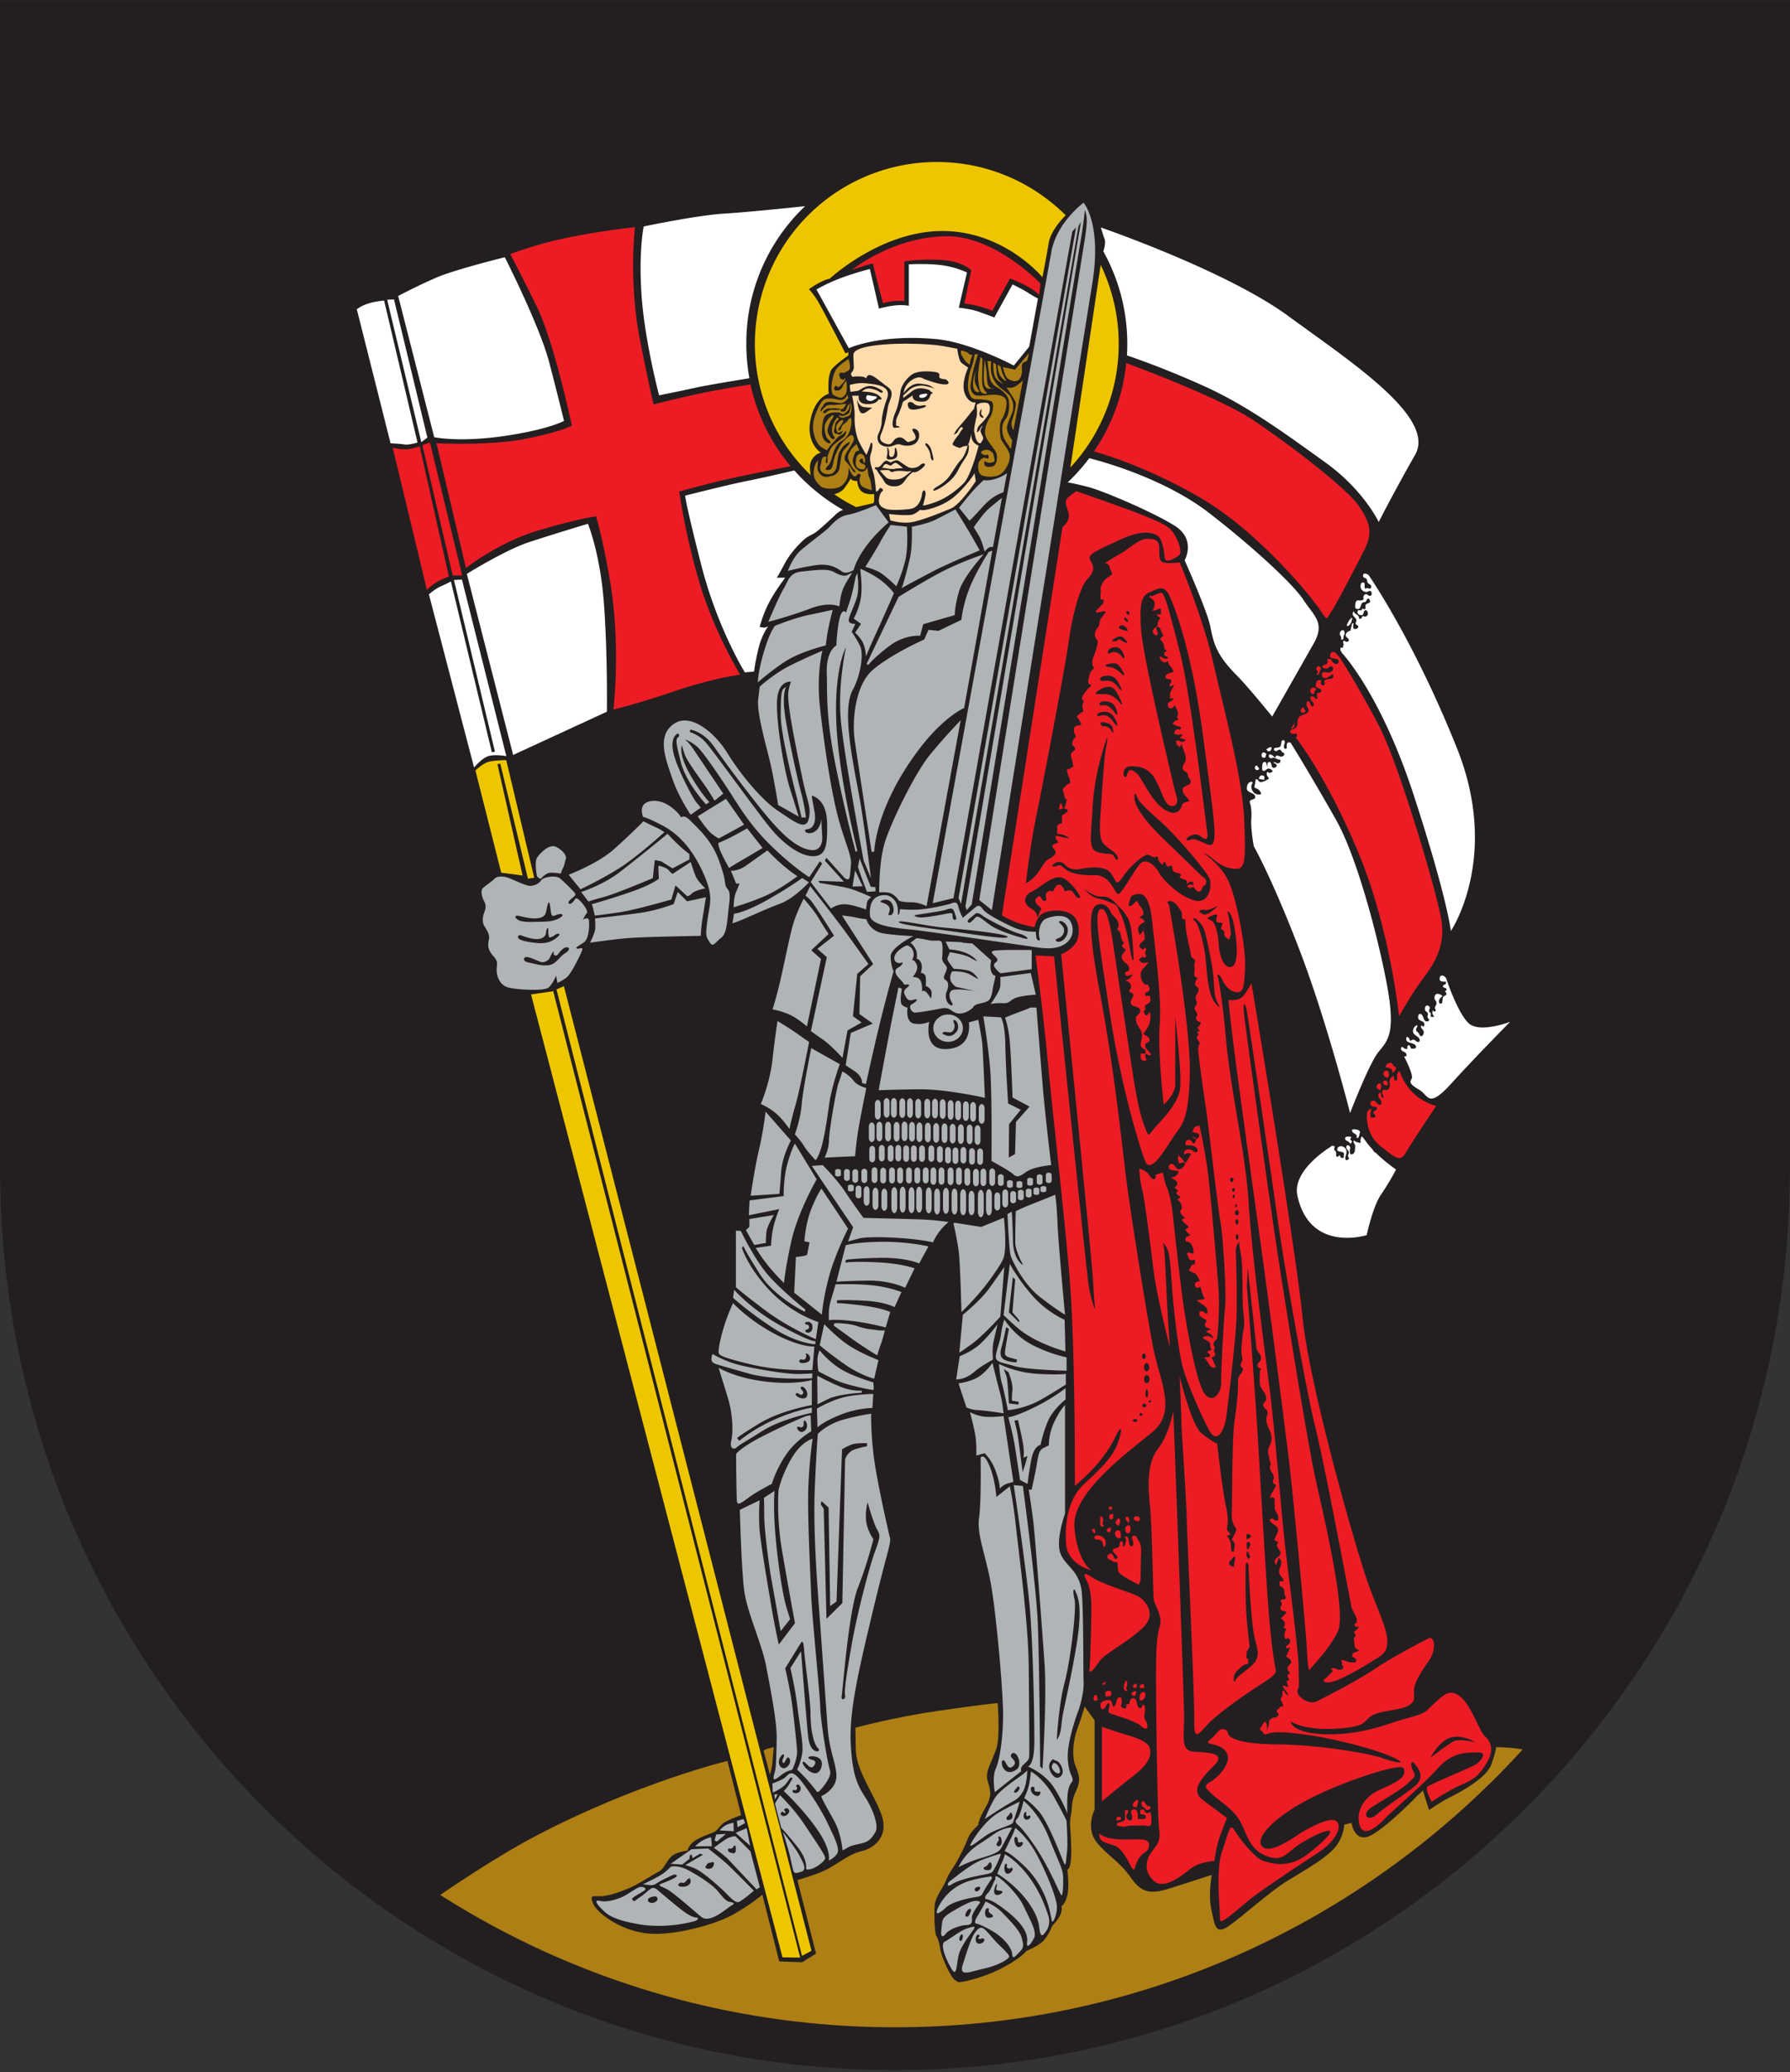 <svg xmlns="http://www.w3.org/2000/svg" viewBox="0 0 84.631 97.935"><rect x="0" y="0" width="84.631" height="97.935" fill="#333333" stroke="none"/><defs><clipPath id="a"><path d="m469.89 441.14-.003 42.572h64.469l-.003-42.572c0-17.928-14.43-32.461-32.231-32.461-17.802 0-32.232 14.533-32.232 32.461"/></clipPath></defs><path d="M84.627 55.245c0 23.514-18.93 42.599-42.31 42.599C18.933 97.844.004 78.759.004 55.245L0 .008h84.631z" fill="#231f20"/><path d="M46.752 19.108c.087.135.05.373-.036.505-.086.13-.16.24-.296.376-.135.135-.196.196-.209.295s-.074.196.025.122c.098-.073.086-.122.135-.196s.099-.086.099-.086-.148.172-.099.307.16.272.086.369c-.073.099-.073.221-.208.111-.137-.111-.149-.406-.185-.492-.038-.086.073-.585.111-.733.036-.148 0-.492 0-.53 0-.036.147-.097.147-.097s.344-.086.43.049zm-3.58 5.203c.223-.096.333-.222.333-.222s.08.111.745-.126c.666-.24 1.015-.588 1.38-1 .364-.412.444-.602.444-.602l.062.38s-.728 1.11-1.188 1.3c-.46.19-1.315.539-1.807.634s-1.046-.079-1.046-.079l-.064-.301s.92.111 1.142.016zm-2.824-7.51c0-.098-.02-.336 1.03-.475s2.614-.08 3.25.039l.633.119s.02.179.059.337c.04.159.06.278.199.377s.257.178.257.178-.356.733-.159 1.228c.2.496.516.416.516.416s-.1.298-.12.535c-.02.239.08.338-.038.674-.12.337-.02.595.079.694s.217.138.217.138-.356 1.427-.712 1.784c-.358.356-.813.693-1.289.871-.475.179-.634.179-.634.179s.08-.257.119-.496c.04-.238-.119-.316-.159-.059-.038.258-.157.654-.553.714-.397.059-.932.059-1.09.019-.16-.04-.437-.14-.397-.455.039-.318.119-.358.178-.417.06-.06-.119-.198-.158-.098-.04.098-.158.138-.158.138s-.04-.595-.12-.872c-.08-.278-.237-.614-.118-.951.119-.337.059-.693-.04-.377-.099.318-.179.457-.179.457s-.297-.477-.396-.734-.177-.694-.159-1.07c.02-.376-.118-.99-.118-.99h.317s-.099.376.376.396c.477.02.555-.219.555-.219s.273.054.064-.142c-.209-.198-.516-.21-.64-.221-.122-.013-.209-.013-.209-.013s.173-.185.407-.136c.233.05.33.086.43.16s.258.012.048-.11c-.208-.124-.455-.234-.712-.135-.259.097-.246.171-.419.196s-.295.038-.295.038l-.037-.32s.37-.112.677-.087.734.074.917.184c.185.111.283.271.16.579s-.24.832-.24 1.041-.087.455-.16.603-.046.393.122.503a.619.619 0 0 0 .525.063c.16-.05.257-.124.43-.063.172.063.528.087.713-.097.184-.185.173-.48.05-.591-.123-.11-.308-.098-.197.062.11.159.209.356-.013.43s-.22.11-.345-.012c-.122-.123-.257-.185-.43-.1s-.188.346-.455.272-.397-.209-.253-.516c.142-.308.253-.858.302-1.201.05-.345.378-.702 0-.973-.376-.27-.635-.524-.818-.561-.186-.036-.198.156-.198.156s-.049-.082-.283-.095c-.233-.011-.368.013-.368.013s-.136-.11-.038-.21.097-.242.097-.242-.02-.456-.02-.555z" fill="#ffdbad"/><path d="M65.24 51.208c-.091 0-.155.086-.155.177 0 .085.112.08.155.154a.29.29 0 0 0 .065-.21c-.016-.051-.01-.121-.065-.121zm.154-.05c0 .086.08.15.166.15.041 0 .055-.053.055-.094a.142.142 0 0 0-.144-.139c-.044 0-.077.039-.077.084zm.011-.408c0 .096.08.181.176.181.055 0 .089-.06.089-.115 0-.088-.016-.205-.105-.205-.083 0-.16.055-.16.139zm.507-.347c-.068-.06-.073-.167-.165-.167-.118 0-.206.075-.242.188.126.075.32.052.32.199 0 .027-.011.04-.023.066.12 0 .2-.113.2-.231 0-.04-.062-.034-.09-.055zm-.638 3.772c.77.616.932.758 1.218.265.287-.494 1.41-2.167 1.41-2.167s-.586-.14-1.057-.58c-.471-.442-.656-1.015-.656-1.015a.255.255 0 0 0-.055-.055c-.044.08-.078.135-.078.228v.21l-.132.003c0-.085-.017-.135-.033-.22-.126.074-.199.174-.199.319 0 .038.023.06.023.1 0 .123-.053.265-.176.265-.039 0-.062-.023-.1-.023-.069 0-.088.085-.088.155 0 .083.069.115.076.198-.016.003-.023.022-.043.022-.102 0-.069-.151-.11-.242-.055.027-.11.063-.11.126 0 .152.153.205.153.356 0 .046-.018.105-.066.105-.151 0-.179-.201-.33-.201a.131.131 0 0 0-.132.129c0 .138.17.17.308.17v.092c0 .089-.166.069-.166.158 0 .08.1.1.1.18 0 .073-.094.078-.166.078-.074 0-.076-.102-.076-.176 0-.096.046-.146.055-.242-.1.018-.198.09-.209.19 0 0-.133.956.639 1.572zm-4.215-19.769.012.048a.228.228 0 0 0 .119-.298c-.013.11-.084.153-.131.25zm.582-.975c-.077.028-.142.084-.142.167 0 .057.056.096.112.096.063 0 .114-.058.114-.12 0-.014-.056-.024-.06-.035 0-.041-.011-.069-.024-.108zm.476-.926c-.08 0-.166.038-.166.119 0 .082.038.142.106.19l.072-.013c0-.101.051-.157.107-.237-.036-.03-.069-.059-.119-.059zm.225-1.011c-.058 0-.106.054-.106.112 0 .069.071.093.071.162 0 .047-.045.058-.07.095.02 0 .032.023.053.023.124 0 .08-.193.171-.273-.02-.063-.052-.12-.119-.12zm1.873 8.785c1.516 3.626 1.932 7.757 1.932 7.757s.535-.951.98-1.575c.447-.623 1.28-1.545 1.012-3.031s-1.992-7.252-2.884-9.006c-.891-1.753-1.901-3.334-1.901-3.334-.132-.114-.173-.274-.345-.274-.089 0-.119.108-.119.197 0 .18.404.056.404.237 0 .065-.035.136-.102.136-.145 0-.2-.123-.29-.237h-.143c0 .09.03.161-.024.226-.059.071-.214.03-.214.125 0 .091.123.101.214.101.08 0 .099-.107.179-.107.058 0 .118.036.118.095 0 .122-.12.202-.243.202-.078 0-.119-.023-.197-.023-.062 0-.095.067-.095.13 0 .083.065.155.15.155.16 0 .22-.128.374-.18.011.033.023.06.023.096 0 .194-.428.057-.428.25 0 .036.024.06.024.095 0 .047-.041.084-.089.084-.065 0-.101-.072-.101-.138 0-.035.024-.059.036-.089-.047-.008-.071-.023-.119-.023-.118 0-.155.142-.155.26 0 .14.262.105.262.245 0 .083-.107.1-.19.1-.009.048-.024.078-.024.126s.024.077.024.125c0 .026-.027.032-.048.047-.069-.051-.095-.131-.181-.131h-.08c-.004.036-.013.056-.013.093 0 .127.155.16.155.287 0 .043-.03.084-.07.084-.12 0-.078-.238-.197-.238-.069 0-.078.092-.078.16 0 .108.095.155.095.262 0 .22-.315.17-.45.338-.132.162-.003.395-.18.512-.088.06-.237.05-.237.16 0 .075.08.113.155.113.047 0 .071-.023.119-.023.05 0 .047.073.047.125 0 .02-.042.06-.049.077 0 0 1.428 1.784 2.943 5.409zm-10.25 44.935c0-.039.032-.071.071-.071.138 0 .128.23.266.23h.087v.13c-.052.022-.084.05-.142.05-.063 0-.1-.085-.153-.114-.09-.039-.129-.126-.129-.225zm-.399.076c0-.125.125-.15.213-.237.012.026.031.045.031.077 0 .113-.051.17-.051.283-.052-.004-.077 0-.128 0s-.065-.07-.065-.123zm-.77.753c-.004-.035-.014-.055-.014-.09 0-.068.094-.078.162-.078.038 0 .057.045.057.084 0 .065-.08.065-.141.084zm.013.143c.151-.092.382-.07.382-.246v-.382h.141v.128c-.058.035-.077.093-.077.16 0 .109.084.199.192.199.084 0 .078-.115.078-.199 0-.08-.051-.125-.051-.205 0-.073.073-.122.147-.122.193 0 .174.27.174.462.06-.006.096 0 .156 0 .098 0 .229 0 .229-.096 0-.112-.145-.135-.258-.135-.018-.086-.006-.131 0-.219h.155c.048.074.07.168.16.168.062 0 .09-.039.148-.051a.631.631 0 0 1 .051.288l-.002.257c0 .075-.078.118-.152.118s-.112-.025-.186-.025c-.254 0-.395.004-.649.004-.118 0-.182.048-.3.048-.133 0-.207-.023-.338-.052zm.761-6.48c0-.083.086-.115.17-.128v.192h-.161c0-.025-.009-.037-.009-.064zm.317 0c0-.08.094-.09.168-.115.012.025.039.042.039.074v.131c-.062-.018-.103-.006-.168 0-.019-.028-.039-.051-.039-.09zm-.385.348c0-.094.125-.088.205-.129.007.035.013.051.013.086 0 .059-.054.129-.103.158-.053-.031-.115-.051-.115-.115zm.373.199c0-.132.061-.277.192-.277.055 0 .09.055.09.11 0 .154-.102.289-.256.302a.381.381 0 0 1-.026-.135zm-1.414.327c0-.039-.035-.054-.051-.086-.141.064-.119.292-.276.292-.084 0-.109-.1-.109-.183 0-.19.227-.25.417-.25.142 0 .128.188.187.317.211-.045.102-.446.313-.446.1 0 .097.137.097.237 0 .065-.038.1-.038.164 0 .086.103.123.189.123.077 0 .071-.113.064-.19a.784.784 0 0 1 .142-.013c0-.131.06-.282.193-.282.221 0 .105.47.327.47.07 0 .083-.082.096-.153h.077c.048.078.051.135.051.225 0 .129-.038.199-.038.328 0 .176.142.256.142.433v.132h-.074c-.149 0-.196-.123-.325-.193a3.912 3.912 0 0 0-.565-.257c-.219-.08-.36-.11-.575-.193-.125-.047-.295-.045-.295-.179 0-.116.051-.18.051-.296zm.669-.829c0-.131.051-.208.102-.327.042.049.064.09.064.154 0 .09-.041.14-.041.23 0 .052.041.078.041.13 0 .02-.041-.025-.051-.013-.08-.012-.115-.094-.115-.174zm-.698.432h-.163c0-.055-.013-.088-.013-.142 0-.09.103-.128.193-.128.092 0 .145.188.063.23-.028.013-.045.04-.08.04zm-.157-.695c.019.077-.09.186-.158.14.027-.075.084-.114.158-.14zm-.489.9c-.057 0-.084-.064-.084-.123 0-.066.03-.147.097-.147.116 0 .048.132.11.23-.043.017-.074.04-.123.04zm.541-8.055c0-.093.104-.112.193-.134v.119l-.03.105c-.074-.004-.163-.015-.163-.09zm-.7-.023c.014-.051.074-.039.124-.039.029.054.031.127.039.189-.085 0-.139-.069-.164-.15zm.47-.154c-.06 0-.082-.072-.082-.132 0-.129.006-.201 0-.33l.062-.025c.073.054.08.129.08.22 0 .05-.028.081-.028.132 0 .053.05.069.075.113-.038.006-.067.022-.107.022zm.414-.951c.035 0 .048.025.069.05v.088c-.05.003-.113-.003-.163 0 0-.067.028-.138.094-.138zm-.069.483c0-.065.053-.107.113-.132h.075v.179c0 .056-.096.073-.15.085-.013-.05-.038-.079-.038-.132zm.302.282c0-.1.081-.141.147-.212.053.033.066.09.066.156 0 .081-.05.129-.076.207-.062-.047-.137-.072-.137-.151zm.54-.276c.106 0 .106.141.106.249 0 .103-.175-.095-.175-.198 0-.035.034-.051.069-.051zm.32.07c0-.073.091-.095.162-.095.085 0 .12.079.139.164a.118.118 0 0 0-.075.075c-.104-.013-.226-.04-.226-.144zm-.239.332c.072 0 .087.094.087.167 0 .093-.03.21-.125.21s-.125-.117-.125-.21c0-.092.072-.167.163-.167zm-.646.364c0-.079.077-.125.156-.125.145 0 .107.21.12.354a.41.41 0 0 1-.151.01c-.088-.048-.125-.135-.125-.239zm-.44.465c0-.207-.188-.351-.395-.351-.069 0-.145.031-.145.1 0 .144.236.054.34.15.1.095.021.282.162.295.016-.078.038-.115.038-.194zm.602 1.361c-.075-.187.013-.363-.087-.463h-.164c-.088-.113-.276-.1-.276-.245 0-.088.088-.144.176-.144.131 0 .094.25.226.25.038 0 .075-.031.075-.069 0-.154-.214-.179-.214-.332 0-.132.208-.075.29-.175.065-.083 0-.258.107-.258.093 0 .081.138.081.231a.378.378 0 0 1 .056.027c.044-.13.088-.2.088-.334 0-.059-.04-.084-.063-.138.023 0 .038-.012.06-.012.208 0 .066.457.273.457.07 0 .07-.093.07-.162 0-.094-.064-.139-.064-.233 0-.06.06-.1.12-.1.097 0 .119.107.169.188.107.17.151.289.151.49 0 .214-.013.295-.013.509 0 .278-.012.523-.012.802 0 .17-.044.164-.075.334 0 0-.898-.434-.974-.623zM51.6 75.838c-.013-.553-.104-.913-.244-1.17-.141-.257-.142-.398.295-.102.438.295 1.761.693 2.108.86.347.168.977.835.283 1.504-.695.669-1.812 1.235-2.056 1.581-.245.347-.322.449-.399.488-.077.039-.103-.039-.077-.076.026-.04.102-2.533.09-3.085zm.501 5.783.798.27c.347.116 1.375.334 1.465.745s-.092.773-.837 1.35-1.426 1.157-1.426 1.157zm.875 5.32c.821.027 1.323-.102 1.349.245s-.244.309-.463.63-.193.693-.335.488-.423-.938-.86-1.079c-.437-.141-.54-.167-.63-.296s-.05-.27-.05-.27.167.257.99.282zm3.006-5.792c0 1.019-.16 1.605.468 1.647s1.554.043.967.638c-.586.594-1.172 1.18-.543 1.647.628.467 1.138.849 1.138.849s-.255.629-.382 1.01c-.128.383-.213 1.019-.213 1.019s-.713.035-1.137.375c-.425.339-1.223.976-1.69.594s-.468-.927-.17-1.35c.297-.425.467-.518.382-1.147s-.145-5.873-.145-7.198.037-1.912.18-2.372c.145-.458-.252-1-.287-1.252-.036-.253-.073-3.418-.181-4.454-.108-1.036-.118-2.036.387-2.686.505-.649.718-1.773.718-1.773s.508 13.434.508 14.453zm2.83-34.109c.217-.309.357-.561.357-.561s2.071 12.34 2.407 15.722c.338 3.383 2.54 11.057 3.13 12.705s1.34 2.858.534 3.383-1.705 1.031-2.155 1.171c-.449.141-.573 0-.469-.084s.413-.393.413-.393l-.113-.113c.043-.006.078-.027.128-.027.112 0 .161.083.273.083.063 0 .098-.021.162-.027 0-.043.027-.07.027-.113 0-.048-.056-.063-.056-.112 0-.084 0-.14-.041-.211.196 0 .301.112.498.112h.19c0-.041.028-.07.028-.112 0-.112-.196-.098-.196-.21 0-.162.196-.155.336-.24-.113-.055-.225-.12-.225-.252 0-.127-.028-.197-.028-.323 0-.057.084-.07.084-.127 0-.07-.056-.112-.084-.168a2.19 2.19 0 0 0 .253-.253h-.169a.304.304 0 0 0-.084-.106c.057-.041.14-.063.14-.14 0-.281-.16-.394-.252-.674 0 0-1.311-6.947-1.705-8.484-.394-1.537-1.425-7.291-1.79-9.867S59 48.053 58.944 47.743c-.057-.31-.179-.47-.132.112s1.312 9.595 1.622 11.581c.308 1.987 1.34 8.538 1.761 10.449s1.48 6.353 1.059 7.224-1.228 1.649-1.312 1.79c-.085.14-.112-.245-.168-1.171-.057-.928-.628-7.075-.872-9.034a938.305 938.305 0 0 0-1.143-8.789c-.309-2.23-1.144-8.245-1.368-9.979-.225-1.733-.31-2.661-.31-2.661s.515.085.731-.225zm-2.936 10.041c0-.17-.08-.282-.214-.383a.348.348 0 0 0 .15-.13c-.075-.073-.192-.084-.192-.19 0-.05.047-.06.085-.087-.054-.073-.118-.095-.171-.17.065-.048.128-.086.128-.171 0-.165-.176-.192-.298-.299.181 0 .336-.117.362-.298-.197-.043-.47-.005-.47-.203 0-.075.065-.139.14-.139.165 0 .175.257.341.257.16 0 .24-.134.31-.278-.043-.016-.07-.042-.118-.042-.064 0-.102.026-.16.042-.107-.145-.064-.289-.064-.47l-.021.085c.165.091.235.204.341.364.16-.113.16-.268.299-.406-.048-.022-.074-.064-.128-.064-.085 0-.129.047-.214.064v-.128c.054-.08.134-.107.235-.107.144 0 .203.112.342.15.016-.033.063-.038.063-.075 0-.24-.313-.294-.555-.267-.005-.048-.02-.07-.02-.117 0-.086.085-.139.17-.139.107 0 .15.096.193.191.09-.052.132-.127.149-.235a.382.382 0 0 1-.193-.106c.091.005.15.054.214.106a.51.51 0 0 0 .107-.106v-.149c-.133-.027-.213-.037-.32-.107.117-.118.017-.116.15-.218l.192-.06s.321 1.405.45 2.645c.127 1.24.362 3.848.448 5.024.085 1.175-.065 2.393-.065 2.393-.063.107-.17.15-.17.277 0 .075.064.118.064.193 0 .047-.042.068-.042.117 0 .075.063.106.063.181 0 .085-.096.097-.17.128.08.176.107.289.213.449-.031.005-.059.042-.095.042-.263 0-.256-.33-.481-.469.063-.027.117-.022.192-.022.054 0 .075-.048.106-.085a.445.445 0 0 0-.148-.149c.047-.07.122-.101.213-.107a.417.417 0 0 1-.065-.257c0-.191-.256-.186-.362-.341a.395.395 0 0 1 .202-.064c.123 0 .21.048.3.128-.016-.181-.166-.25-.33-.32.052-.085.132-.106.233-.106-.111-.097-.299-.087-.299-.235 0-.092.065-.13.086-.214-.138-.059-.208-.134-.342-.214v-.191c.044 0 .065-.021.107-.021.107 0 .14.09.235.127.005-.037.043-.047.043-.085 0-.294-.294-.364-.513-.555l.384-.065c-.122-.202-.139-.346-.212-.576-.059.016-.097.044-.16.044-.07 0-.097-.092-.097-.162 0-.111.128-.132.235-.16-.182-.362-.162-.338-.536-.493.16-.177.061-.297.301-.297v-.212c-.065.005-.096.021-.16.021-.15 0-.155-.192-.225-.32.033-.006.06-.044.097-.044.063 0 .106.044.16.065.011-.027.063-.032.063-.065 0-.245-.117-.538-.362-.511-.005-.049-.021-.08-.021-.129 0-.117.143-.117.235-.192-.118-.08-.198-.139-.235-.278.063-.01.101-.047.15-.085-.097-.16-.247-.192-.322-.362.054-.033.103-.064.172-.064a.703.703 0 0 1-.259-.306c.027-.075.086-.113.086-.193zm2.093 14.145c.187.858-.022.983.062 1.108.084.126.23.21.063.23-.168.021-.022.084 0 .146.021.064.105.168.105.293 0 .126.02.293.02.293s.105.125.126-.021c.02-.146.062-.272 0-.376-.063-.105-.126-.063-.084-.168.041-.105.25-.417.168-.501-.084-.084-.21-.356-.189-.69.015-.246.009-2.021.054-3.282.016-.453.038-.84.071-1.065.126-.858.189-1.632.167-1.903-.02-.271.21-.376.23-.544.022-.166-.187-.103-.083-.312.105-.21.042-.314.021-.46s.021-.544.042-.774c.02-.23.083-.439.083-.647 0-.21-.041-.544-.063-.795-.02-.252 0-1.985-.083-2.425-.084-.44-.104-.648-.104-.648s-.146.209-.146.418c0 .21.103 2.487 0 3.742-.105 1.254-.377 3.636-.46 4.18s-.419 1.275-.795.585-1.129-2.404-1.295-3.156c-.168-.753-.377-2.404-.46-3.533s-.105-1.735-.293-2.006c-.189-.271-.126-.209-.084.146.042.355.104 1.882.147 2.718.041.836.146 2.027.103 1.839-.04-.188-.606-2.383-.752-3.574s-.418-3.365-.543-3.846c-.126-.48-.126-.962-.126-.962s.314.084.439.272c.126.188.23.313.314.167s-.084-.105.083-.167.125-.063.19-.063c.062 0 .083-.021.083-.021s.104.544.187.69.21.731.252 1.045c.041.314.376 3.449.542 4.577.168 1.129.628 3.743 1.025 4.182s.774-.127.753-.585c-.022-.46.125-2.99.187-3.597.064-.606-.104-3.365-.23-4.033-.125-.67-.564-4.557-.689-5.393-.126-.836-.376-2.592-.356-2.759.021-.167.043-.146.064-.23 0-.12-.126-.172-.126-.292 0-.058.047-.089.083-.126a.52.52 0 0 0-.083-.125l.126-.042a1.216 1.216 0 0 0-.105-.167.403.403 0 0 0 .167-.251c-.12-.01-.23-.08-.23-.2 0-.062.063-.093.063-.155 0-.125-.125-.178-.125-.303 0-.105.104-.146.104-.251 0-.089-.063-.131-.063-.22 0-.178.146-.25.146-.428 0-.115-.167-.126-.167-.241 0-.12.052-.197.126-.292-.095-.02-.167-.078-.167-.173 0-.109.021-.177.021-.286 0-.069-.021-.105-.021-.173 0-.062.041-.1.041-.162 0-.11-.146-.131-.188-.231-.1-.674-.272-1.04-.272-1.713 0-.037-.046-.042-.083-.042-.14 0-.037-.235-.105-.355-.162-.272-.402-.622-.668-.46.026.052.052.093.083.146 0 0 1.024 5.622.983 7.921-.043 2.3-.398 2.488-.733 2.969-.333.48-1.107 1.901-1.378 1.212-.273-.69-1.15-3.575-1.673-7.002-.522-3.429-.774-4.85-.419-4.913.357-.062.503 1.172.712 2.55.208 1.38.627 4.182.857 5.623.23 1.442.439 1.965.564 2.279s.125.25.355-.042 1.171-1.15 1.255-1.923c.084-.773-.23-3.387-.23-3.387v3.178c0 .501-.544.961-.544.961s-.292-2.507-.189-3.782c.105-1.275-.27-3.993-.333-4.662s-.189-1.526-.648-1.505c-.46.02-.397.25-.44.334-.041.084-.104.314.064.23.12-.084.172-.172.292-.25.068.255.293.35.293.616 0 .104-.131.099-.189.188.126.026.209.084.251.199-.157.083-.313.172-.313.355 0 .1.047.15.062.25.094-.03.141-.11.168-.208a.676.676 0 0 1 .083.365c0 .178-.25.199-.25.376 0 .094.1.12.167.178a.545.545 0 0 0 .083-.104c.022.031.063.041.063.083 0 .068-.041.11-.041.178 0 .058.041.089.041.147 0 .036-.048.046-.063.072l-.125-.041a8.067 8.067 0 0 0-.146.146c.063.089.13.146.24.146.078 0 .12-.026.199-.042-.105.246-.356.319-.356.585 0 .23.11.534.335.481.031.079.083.13.083.219 0 .105-.12.131-.208.179v.125c.082.015.125.01.208 0a.623.623 0 0 1 .042.218c0 .168-.272.168-.272.335 0 .037.047.047.063.073-.041.042-.105.064-.105.126 0 .084.064.12.105.188.089-.032.125-.104.167-.188a.686.686 0 0 1 .042.23c0 .344-.125.543-.334.815.115.115.292.14.292.303 0 .12-.208.11-.208.23 0 .213.197.276.292.47-.037 0-.052.02-.089.02-.068 0-.11-.052-.162-.083-.005.031-.041.058-.041.094 0 .089.057.131.062.22-.047.005-.079.02-.126.02-.089 0-.146-.083-.146-.173V49.8h.23v-.167c-.125-.063-.23-.13-.23-.272 0-.157.063-.24.063-.397 0-.334-.293-.48-.293-.815 0-.168.21-.209.21-.376 0-.23-.455-.157-.455-.387 0-.146.12-.22.12-.366 0-.082-.089-.099-.168-.125l-.02-.084c.051-.057.084-.11.084-.187 0-.158-.136-.261-.293-.273.172-.046.287-.13.355-.292-.083.006-.13.064-.215.064-.046 0-.072-.017-.12-.022v-.146c.08-.042.19-.062.19-.157 0-.262-.356-.313-.356-.574 0-.158.156-.199.188-.356-.084-.037-.168-.083-.168-.178 0-.062.074-.089.105-.135-.24-.105-.079-.522-.335-.606.006-.089.064-.131.064-.22 0-.245-.173-.35-.335-.533 0 0-.146-.48-.523-.46-.376.022-.773.23-.042 4.118.732 3.889 1.045 7.232 1.275 8.989.23 1.755.941 6.228 1.255 7.838.312 1.609 1.149 3.03-.043 4.013-.198.165-.438.355-.698.565-1.297 1.046-3.102 2.592-2.98 3.95.146 1.63.795 2.006.795 2.006s-1.129-.25-1.193-1.275c-.062-1.024.126-2.131.858-2.8.715-.655 1.331-1.249 1.572-1.88a.51.51 0 0 0 .016-.044c.23-.647.21-.961-.105-.313a5.31 5.31 0 0 1-.188.356 6.625 6.625 0 0 1-.982 1.275c-.46.48-.752.689-.752.689s.002-.792-.005-1.964c-.015-2.22-.068-5.795-.246-7.901-.272-3.22-.837-8.09-1.045-10.327s-.564-4.87-.564-4.87l.877.042s1.505 14.695 1.63 15.51c.127.815.314 1.19.314 1.19s-.062-.543-.104-1.4c-.042-.857-1.505-15.404-1.505-15.404s.67-.23.794-.795c.125-.564-.062-1.045-.522-1.191s-1.067-.063-1.275.167-.252.544-.252.544-.5-.084-.92-.251c-.417-.168-.626-.314-.626-.314l2.864-18.351s.355-.252.292-.607c-.062-.356-.25-.586-.042-.773.21-.19.41-.31.41-.31s2.469.86 3.022 1.087c.554.229 1.252.476 1.512.815.261.338.488.99.326 1.12-.164.13-.653.424-.685.13s-.11-.859-.305-1.022c-.196-.163-.729-.347-1.838.175-1.107.52-1.563.685-1.367.977.195.294.175.534-.164.893-.337.358-.696 1.693-.859 2.88-.163 1.185-1.186 6.577-1.51 8.14-.327 1.565-.522 3.337-.522 3.337s.292-.13.554-.489c.26-.358.337-.566.533-.663.195-.098.392-.262.293-.392-.098-.13-.195-.228-.065-.293s.065-.033.164-.065c.097-.033-.034-.13-.067-.228-.032-.099 0-.131.132-.099.13.034.748.197.357 0-.39-.195-.456 0-.422-.227.032-.228-.067-.228.065-.326.13-.098.162.012.162-.13s-.032-.273.065-.338.326-.196.13-.261c-.195-.065-.297.025-.297.025s-.063 0-.02-.126c.041-.125 0-.125.062-.167.063-.042.104.46.209.125s.062-.335.062-.335-.04.043-.083-.082c-.042-.126-.042-.21-.042-.21s-.105-.146 0-.23c.104-.083.042-.063.147-.146s.187-.02.146-.188l-.041-.167s-.043-.022-.064-.168c-.02-.146-.104-.146 0-.209.105-.062.042.043.146-.062.105-.105.126.041.105-.125-.021-.168-.062-.293-.062-.293s-.084-.23 0-.313.23-.127.125-.252c-.104-.125-.104-.041-.104-.125s.02-.23.125-.313-.021-.105-.043-.335c-.02-.23.105-.23.168-.25.062-.022.209.04.146-.127-.062-.166-.187-.292-.187-.292s.083-.104.208-.188.125 0 .084-.167a.466.466 0 0 1 .041-.355c.043-.084-.187-.043-.02-.314.167-.272.397-.46.397-.46s-.23-.021-.147-.292c.084-.273-.04 0 .084-.293.126-.292.23-.084.126-.314-.105-.23.063-.543.063-.543s.23-.627.146-.69a.378.378 0 0 1-.062-.48c.125-.21.125-.084.166-.377.042-.292.565-.606.062-.481-.5.125-.082-.167-.02-.271.063-.105.104 0 .147-.23.041-.23-.189.125-.147-.314.042-.439-.062-.167.063-.481.125-.313.46-.418.481-.48.02-.063-.084-.209-.105-.314s-.125-.251-.251-.189c-.125.064.502-.333.774-.48s.857-.69 1.212-.69.606.022.606.439c0 .419-.02.649.272.69s.69-.021.69-.021 1.107 2.614 1.61 4.829c.501 2.216 1.358 5.308 1.441 7.357.084 2.049.042 2.341-.48 2.3-.523-.042-.858-.356-1.066-.524-.209-.166-.398-.228-.398-.228s.836.522 1.213 1.357c.376.836.815 3.136.773 4.035-.042.899-.062 1.254-.438 1.191s-.587-.46-.669-.647c-.084-.189-.21-.189-.21-.189s.189.565.419 3.094.92 5.287 1.066 7.691.731 6.773.982 8.716c.093.723.192 1.688.288 2.697.162 1.71.317 3.542.422 4.516.168 1.546.67 5.266.67 6.019s.062.816-.042 1.087c-.105.271.501.71.877.544.377-.168 2.112-1.088 2.78-1.548s2.3-1.337 2.55-1.442c.252-.104.377.524-.02 1.087-.397.565-.69 1.045-.69 1.4 0 .357.083.503-.293.712s-1.379.23-1.734.48c-.356.25-.236.458-1.275.565-1.84.188-2.53-.314-2.53-.314s.021.544 1.567.606c1.548.063 2.864-.417 3.365-.585.503-.167 1.234-.314 1.464-.501.23-.189.69-.711 1.004-.836.314-.127.731.062 1.149.856.418.795.46 1.004.668 1.191.21.189.44.586.064 1.213-.376.627-.606.795-1.234 1.066s-1.38.795-1.38.795-.333-.628-.187-.733c.146-.103 1.839-.815 2.174-.982.335-.166.711-.648.188-.626-.523.02-1.17-.043-1.902.772-.731.816-2.154 2.008-2.466 2.341-.314.335-1.025.983-1.213.314-.189-.669.23-1.337.94-1.651.711-.314 1.15-.544 1.171-.815.02-.271-.042-.314-.606-.209-.565.104-2.53.731-3.992 1.505-1.464.773-2.509 1.776-2.112 2.194.398.419 1.63-.543 1.965-.731.334-.188 1.317-.732 1.568-.44s-.125.962-.899 1.465c-.774.5-2.382 1.567-3.072 2.09s-1.589 1.42-1.568 1.045c.02-.377-.21-2.32.104-3.2.314-.877.356-1.378.585-1.002.23.377.982 1.359 1.401 1.463.418.105 1.15.376 2.09-.355s1.275-1.17.858-1.066c-.419.105-1.15.502-1.568.836-.419.335-.649.627-1.38.292-.731-.333-.836-1.086-1.171-1.651-.334-.564-.961-.899-1.254-1.191s-.501-.398-.125-.606 1.086-.94.753-1.422c-.335-.481-1.108-.292-.774-.563.335-.273.397-.482.544-.503s.271 0 .313.168c.042.167.293.522 2.362.543 2.07.02 4.452.46 4.953.648.503.189 1.34.355.482-.041-.858-.398-2.885-.9-3.952-1.045-1.065-.147-1.357-.147-1.67-.127-.315.022-.42.189-.503.022-.083-.168-.229-.105-.104-.272.125-.167.167-.356.25-.188.084.167-.02.522.084.188.105-.335-.02-.251.105-.356.125-.104.125-.104.23-.104.103 0 .167-.126.167-.126l-.105-.187.209-.21s.167.063.084-.125a1.213 1.213 0 0 0-.104-.21l.082-.145a.806.806 0 0 0 .007-.252l.077-.02a.488.488 0 0 0 .126.188l.083.069c-.051-.21-.193-.278-.276-.477.105-.01.162.032.256.074.01-.115-.043-.177-.063-.292.047-.022.083-.043.125-.063-.02-.074-.083-.11-.083-.189 0-.072.083-.093.125-.146-.073-.062-.125-.12-.125-.22 0-.13.167-.161.167-.292 0-.135-.136-.167-.23-.262l.188-.417c-.058.01-.094.026-.147.041l-.062-.057c.062-.12.209-.147.209-.288 0-.067-.047-.135-.114-.135-.038 0-.064.031-.095.041-.031-.047-.063-.083-.063-.146 0-.131.032-.22.084-.334-.041-.021-.079-.042-.125-.063.015-.058.063-.094.063-.157 0-.131-.089-.203-.189-.282.105-.115.177-.166.272-.293-.11-.072-.292-.052-.292-.187 0-.084.062-.126.062-.209 0-.064-.042-.089-.062-.146.051-.064.125-.064.209-.064a.23.23 0 0 1 .062-.082c-.131-.132-.041-.304-.146-.46-.041-.07-.168-.048-.168-.132v-.182h.19c0-.194-.21-.256-.21-.449 0-.179.104-.272.104-.45 0-.094-.052-.151-.125-.209-.052.13-.062.214-.126.334-.025-.051-.063-.094-.063-.156 0-.188.273-.219.273-.408 0-.156-.168-.218-.168-.376 0-.052.042-.079.063-.125-.068-.042-.115-.074-.188-.105.063-.187.152-.284.188-.481-.021-.251-.376-.251-.398-.503l.127-.041c.072.053.12.105.208.105.063 0 .063-.095.063-.157 0-.188-.168-.267-.168-.454v-.393c0-.062-.072-.103-.135-.103-.042 0-.063.04-.095.062.058-.277.215-.381.293-.649-.073-.025-.146-.072-.146-.156 0-.067.042-.11.042-.177 0-.214-.189-.298-.189-.513 0-.051.043-.072.043-.125 0-.089-.058-.152-.063-.241 0-.141-.063-.214-.063-.355 0-.146.06-.245.107-.355a.6.6 0 0 0 .06-.251c0-.382-.251-.57-.251-.952 0-.108.064-.171.064-.281 0-.167-.21-.209-.21-.376 0-.12.146-.151.146-.271 0-.335-.313-.46-.313-.795 0-.204.01-.32.01-.523 0-.046.053-.067.074-.104-.084-.031-.189-.062-.189-.157 0-.146.168-.198.168-.344 0-.189-.131-.267-.209-.44l-.419-3.846-.04.877s.375 4.745.5 6.857l.037.605c.138 2.365.393 6.81.528 8.32.147 1.65.272 2.195.293 2.32.02.125.104.208-.69.71-.795.502-1.965 1.338-2.446 1.818-.48.482-.732.963-.71-.083.021-1.045-.314-8.173-.355-9.552-.03-.965-.13-2.462-.197-3.532a40 40 0 0 1-.055-1.066c-.02-.753-.083-2.133-.083-2.133s.563 2.3 1.023 2.676.753.502.753.502c.025.227.241 2.182.419 2.988zM44.792 11.168c2.274 0 4.4 2.23 4.4 2.23l-.06.535c-.28-.267-.74-.524-1.382-.774l-.833 1.531a4.663 4.663 0 0 0-1.322-.341l.327-1.576s-.416-.445-1.486-.49-1.679.075-1.679.075v1.87s-.342-.028-.61.016c-.267.045-.4.09-.4.09s-.476-1.829-.476-1.873c0-.045-.996.298-.996.298s1.962-1.591 4.517-1.591zm-9.31 7.002s-1.09.179-1.943.338c-.853.158-2.633.603-2.633.603s-.064-.127-.631-2.951c-.566-2.824-.254-5.42-.254-5.42s-1.304.128-2.951.445-2.946.826-2.946.826.445.822 1.266 2.502 1.647 5.61 1.647 5.61-.598.318-2.283.636c-1.684.319-4.117.191-4.117.191l1.394 5.898s1.52-1.21 3.423-1.775c1.902-.568 2.728-.668 2.728-.668s.313 1.011.663 3.073c.515 3.038.159 6.056.159 6.056s1.112-.255 2.855-.854c1.743-.599 3.137-.794 3.137-.794s-1.235-1.997-1.934-4.377c-.7-2.379-.948-4.275-.948-4.275s.343-.096 1.425-.381c1.081-.287 3.841-.817 3.841-.817a8.976 8.976 0 0 1-1.898-3.866zm26.945 10.684c.382.605.313.314.493.09.179-.224 1.141-2.081 1.566-2.91.425-.828.314-1.298-.246-2.125-.559-.829-3.313-2.931-4.99-4.051-1.679-1.12-6.003-2.697-6.003-2.697a8.947 8.947 0 0 1-1.527 4.178s2.249.577 5.001 2.167c2.753 1.589 5.326 4.744 5.706 5.348zm-42.1-7.939 1.525 6.281h-.448l-1.435-6.155zm-1.095.324c-.25.017-.663-.073-.663-.073l1.615 6.712s.181-.18.431-.342c.25-.162.609-.286.609-.286l-1.382-6.155s-.358.125-.61.144z" fill="#ed1c24"/><path d="M40.227 55.995c.077 0 .138.031.138.07v.18c0 .039-.061.07-.138.07-.075 0-.137-.031-.137-.07v-.18c0-.039.062-.07.137-.07zm.363.044c.076 0 .137.059.137.131v.339a.134.134 0 0 1-.137.131.135.135 0 0 1-.138-.131v-.339c0-.072.063-.131.138-.131zm.385.032c.076 0 .137.09.137.2v.517c0 .11-.06.2-.137.2s-.138-.09-.138-.2v-.517c0-.11.062-.2.138-.2zm.417.067c.075 0 .138.102.138.23v.59c0 .127-.063.23-.138.23-.076 0-.137-.103-.137-.23v-.59c0-.128.061-.23.137-.23zm.42.043c.075 0 .137.103.137.23v.592c0 .126-.062.228-.138.228-.075 0-.137-.102-.137-.228v-.592c0-.127.062-.23.137-.23zm.472-.068c.076 0 .137.12.137.267v.69c0 .147-.061.268-.137.268s-.138-.12-.138-.268v-.69c0-.147.061-.268.138-.268zm.395-.023c.076 0 .137.12.137.268v.69c0 .147-.061.267-.137.267-.075 0-.137-.12-.137-.268v-.69c0-.147.062-.267.137-.267zm.417.022c.076 0 .138.12.138.268v.69c0 .147-.062.268-.138.268-.075 0-.137-.12-.137-.268v-.69c0-.147.062-.268.137-.268zm.363-.022c.076 0 .137.12.137.268v.69c0 .147-.061.267-.137.267-.075 0-.138-.12-.138-.268v-.69c0-.147.063-.267.138-.267zm.452.034c.076 0 .138.12.138.267v.689c0 .149-.062.268-.138.268s-.137-.12-.137-.268v-.689c0-.147.061-.267.137-.267zm.395.055c.076 0 .138.118.138.267v.689c0 .147-.062.268-.138.268-.075 0-.136-.12-.136-.268v-.689c0-.148.061-.267.136-.267zm.418-.034c.076 0 .137.12.137.268v.69c0 .147-.061.267-.137.267-.075 0-.138-.12-.138-.268v-.69c0-.147.063-.267.138-.267zm.406.034c.076 0 .137.118.137.267v.689c0 .147-.06.268-.137.268-.075 0-.136-.12-.136-.268v-.689c0-.148.061-.267.136-.267zm.409.032c.076 0 .137.12.137.268v.69c0 .147-.061.267-.137.267s-.138-.12-.138-.267v-.69c0-.148.061-.268.138-.268zm.395.074c.076 0 .137.112.137.251v.649c0 .139-.061.251-.137.251-.075 0-.137-.112-.137-.251v-.649c0-.139.062-.251.137-.251zm.44-.044c.075 0 .137.126.137.283v.727c0 .156-.062.283-.137.283-.077 0-.138-.127-.138-.283v-.727c0-.157.061-.283.138-.283zm.383-.037c.077 0 .138.121.138.271v.699c0 .15-.061.272-.138.272-.075 0-.136-.122-.136-.272v-.699c0-.15.061-.271.136-.271zm.397.157c.075 0 .137.084.137.186v.482c0 .102-.062.186-.137.186-.077 0-.138-.084-.138-.186v-.482c0-.102.061-.186.138-.186zm.375-.142c.076 0 .137.082.137.186v.48c0 .104-.061.187-.137.187s-.138-.083-.138-.187v-.48c0-.104.061-.186.138-.186zm.373.081c.075 0 .138.056.138.125v.324c0 .07-.063.126-.138.126-.076 0-.137-.056-.137-.126v-.324c0-.069.061-.125.137-.125zm.363-.063c.075 0 .137.048.137.108v.279c0 .06-.062.107-.137.107-.076 0-.138-.047-.138-.107v-.279c0-.06.062-.108.138-.108zm.374-.053c.075 0 .136.04.136.091v.234c0 .05-.061.091-.136.091-.077 0-.138-.041-.138-.091v-.234c0-.051.061-.091.138-.091zm.362-.052c.075 0 .136.034.136.075v.197c0 .041-.06.075-.136.075-.076 0-.137-.034-.137-.075v-.197c0-.04.061-.075.137-.075zm.331-.067c.075 0 .137.027.137.061v.159c0 .035-.062.062-.137.062-.076 0-.137-.027-.137-.062v-.159c0-.034.061-.061.137-.061zm.253-.639c.075 0 .137.049.137.108v.276c0 .059-.062.107-.137.107-.076 0-.138-.048-.138-.107v-.276c0-.059.062-.108.138-.108zm-.43.079c.075 0 .136.049.136.107v.277c0 .058-.061.107-.136.107-.076 0-.138-.049-.138-.107v-.277c0-.058.062-.107.138-.107zm-.451.165c.076 0 .137.036.137.081v.208c0 .045-.061.081-.137.081-.075 0-.138-.036-.138-.081v-.208c0-.045.063-.081.138-.081zm-.505.157c.076 0 .137.033.137.072v.18c0 .038-.061.071-.137.071s-.138-.033-.138-.071v-.18c0-.039.061-.072.138-.072zm-.45-.042c.075 0 .137.035.137.077v.2c0 .042-.062.077-.137.077-.077 0-.138-.035-.138-.078v-.199c0-.042.061-.077.138-.077zm-.43-.283c.075 0 .136.054.136.12v.31c0 .065-.061.12-.136.12-.077 0-.138-.055-.138-.12v-.31c0-.066.061-.12.138-.12zm-.408-.276c.076 0 .138.08.138.18v.464c0 .1-.062.181-.138.181-.075 0-.136-.081-.136-.181v-.464c0-.1.061-.18.136-.18zm-.416.01c.075 0 .136.081.136.181v.464c0 .1-.061.18-.136.18-.076 0-.138-.08-.138-.18v-.464c0-.1.062-.18.138-.18zm-.353.011c.077 0 .138.082.138.182v.463c0 .1-.061.18-.138.18-.075 0-.136-.08-.136-.18v-.463c0-.1.061-.182.136-.182zm-.406-.032c.076 0 .138.08.138.18v.465c0 .099-.062.18-.138.18-.075 0-.137-.081-.137-.18v-.465c0-.1.062-.18.137-.18zm-.397-.034c.076 0 .137.081.137.181v.464c0 .1-.061.18-.137.18-.075 0-.137-.08-.137-.18v-.464c0-.1.062-.18.137-.18zm-.395 0c.076 0 .137.083.137.183v.468c0 .1-.061.182-.137.182s-.138-.082-.138-.182v-.468c0-.1.061-.183.138-.183zm-.429 0c.076 0 .137.08.137.179v.459c0 .097-.06.177-.137.177-.075 0-.138-.08-.138-.177v-.459c0-.099.063-.179.138-.179zm-.384 0c.075 0 .138.08.138.179v.459c0 .097-.063.177-.138.177-.076 0-.137-.08-.137-.177v-.459c0-.099.061-.179.137-.179zm-.362 0c.075 0 .137.075.137.165v.425c0 .091-.062.165-.137.165-.077 0-.138-.074-.138-.165v-.425c0-.09.061-.165.138-.165zm-.398 0c.076 0 .138.075.138.165v.425c0 .091-.062.165-.138.165s-.137-.074-.137-.165v-.425c0-.09.061-.165.137-.165zm-.395 0c.075 0 .136.075.136.165v.425c0 .091-.06.165-.136.165-.076 0-.137-.074-.137-.165v-.425c0-.09.061-.165.137-.165zm-.417 0c.075 0 .137.075.137.165v.425c0 .091-.062.165-.137.165-.077 0-.138-.074-.138-.165v-.425c0-.09.061-.165.138-.165zm-.385 0c.076 0 .137.075.137.165v.425c0 .091-.061.165-.137.165s-.138-.074-.138-.165v-.425c0-.09.061-.165.138-.165zm-.418.011c.076 0 .138.073.138.163v.419c0 .09-.062.162-.138.162-.075 0-.137-.072-.137-.162v-.419c0-.09.062-.163.137-.163zm-.407-.02c.075 0 .136.072.136.162v.418c0 .09-.061.163-.136.163-.077 0-.138-.073-.138-.163v-.418c0-.09.061-.163.138-.163zm-.484.07c.076 0 .137.065.137.147v.378c0 .082-.06.148-.137.148s-.138-.066-.138-.148v-.378c0-.082.062-.148.138-.148zm-.429.022c.076 0 .138.062.138.14v.36c0 .077-.062.14-.138.14a.14.14 0 0 1-.137-.14v-.36a.14.14 0 0 1 .137-.14zm-.815-.008c.076 0 .138.034.138.076v.198c0 .042-.062.077-.138.077-.075 0-.136-.035-.136-.077v-.198c0-.042.061-.076.136-.076zm.42 0c.076 0 .138.055.138.123v.315c0 .067-.062.122-.138.122s-.137-.055-.137-.122v-.315c0-.068.061-.123.137-.123zm6.3-.974c.075 0 .136.075.136.17v.437c0 .093-.06.168-.136.168-.076 0-.137-.075-.137-.168v-.438c0-.094.061-.169.137-.169zm-.385-.01c.076 0 .138.075.138.17v.435c0 .094-.062.17-.138.17s-.137-.076-.137-.17v-.436c0-.094.061-.17.137-.17zm-.406-.056c.076 0 .137.076.137.17v.436c0 .094-.06.17-.137.17s-.138-.076-.138-.17v-.436c0-.094.062-.17.138-.17zm-.375.021c.075 0 .136.077.136.17v.437c0 .093-.061.17-.136.17-.076 0-.138-.077-.138-.17v-.437c0-.093.062-.17.138-.17zm-.353-.02c.077 0 .138.075.138.17v.435c0 .094-.061.17-.138.17-.075 0-.136-.076-.136-.17v-.436c0-.094.061-.17.136-.17zm-.383-.045c.075 0 .137.075.137.17v.437c0 .093-.062.17-.137.17-.077 0-.138-.077-.138-.17v-.438c0-.094.061-.169.138-.169zm-.407-.033c.075 0 .138.076.138.17v.436c0 .094-.063.17-.138.17-.076 0-.137-.076-.137-.17v-.436c0-.094.061-.17.137-.17zm-.44 0c.077 0 .138.076.138.17v.436c0 .094-.061.17-.138.17-.075 0-.137-.076-.137-.17v-.436c0-.094.062-.17.137-.17zm-.386 0c.076 0 .138.076.138.17v.436c0 .094-.062.17-.138.17s-.137-.076-.137-.17v-.436c0-.094.061-.17.137-.17zm-.362 0c.076 0 .137.076.137.17v.436c0 .094-.061.17-.137.17s-.138-.076-.138-.17v-.436c0-.094.061-.17.138-.17zm-.374-.022c.076 0 .137.077.137.17v.437c0 .093-.06.17-.137.17-.075 0-.136-.077-.136-.17v-.437c0-.093.061-.17.136-.17zm-.363.012c.077 0 .138.075.138.168v.438c0 .094-.061.169-.138.169-.075 0-.136-.075-.136-.169v-.438c0-.093.061-.168.136-.168zm-.416-.012c.075 0 .136.077.136.17v.437c0 .093-.06.17-.136.17-.076 0-.137-.077-.137-.17v-.437c0-.093.061-.17.137-.17zm-.452.044c.075 0 .137.076.137.17v.436c0 .094-.062.17-.137.17-.077 0-.138-.076-.138-.17v-.436c0-.094.061-.17.138-.17zm4.981-.975c.076 0 .137.091.137.203v.52c0 .112-.06.202-.137.202s-.138-.09-.138-.202v-.52c0-.112.062-.203.138-.203zm-.374-.032c.076 0 .138.091.138.202v.52c0 .111-.062.203-.138.203s-.137-.092-.137-.203v-.52c0-.111.061-.202.137-.202zm-.417-.012c.076 0 .137.092.137.203v.52c0 .112-.061.202-.137.202-.075 0-.138-.09-.138-.202v-.52c0-.111.063-.203.138-.203zm-.387-.02c.077 0 .138.09.138.202v.52c0 .111-.061.201-.138.201s-.137-.09-.137-.201v-.52c0-.113.061-.203.137-.203zm-.383-.023c.075 0 .136.091.136.202v.52c0 .111-.061.203-.136.203-.077 0-.138-.092-.138-.203v-.52c0-.111.061-.202.138-.202zm-.397-.012c.077 0 .138.092.138.203v.52c0 .112-.061.202-.138.202-.075 0-.137-.09-.137-.202v-.52c0-.111.062-.203.137-.203zm-.395-.02c.077 0 .138.09.138.202v.52c0 .111-.061.201-.138.201s-.137-.09-.137-.201v-.52c0-.113.061-.203.137-.203zm-.395-.012c.075 0 .137.09.137.202v.52c0 .112-.062.203-.137.203-.076 0-.137-.091-.137-.203v-.52c0-.112.061-.202.137-.202zm-.353-.023c.075 0 .137.092.137.203v.52c0 .112-.062.202-.137.202-.077 0-.138-.09-.138-.202v-.52c0-.111.061-.203.138-.203zm-.352-.02c.075 0 .138.09.138.202v.52c0 .111-.063.202-.138.202-.076 0-.137-.091-.137-.202v-.52c0-.113.061-.203.137-.203zm-.373.02c.076 0 .137.092.137.203v.52c0 .112-.061.202-.137.202s-.138-.09-.138-.202v-.52c0-.111.061-.203.138-.203zm-.407-.01c.075 0 .138.09.138.202v.521c0 .111-.063.201-.138.201-.076 0-.137-.09-.137-.201v-.521c0-.112.061-.202.137-.202zm-.408 0c.076 0 .137.09.137.202v.521c0 .111-.061.201-.137.201s-.138-.09-.138-.201v-.521c0-.112.061-.202.138-.202zm-.363.033c.076 0 .138.09.138.202v.52c0 .112-.062.203-.138.203s-.137-.091-.137-.203v-.52c0-.112.061-.202.137-.202zm5.199-.868c.076 0 .137.09.137.203v.52c0 .111-.06.202-.137.202s-.138-.09-.138-.202v-.52c0-.113.062-.203.138-.203zm-.409-.098c.076 0 .138.09.138.202v.52c0 .111-.062.201-.138.201-.075 0-.137-.09-.137-.2v-.52c0-.113.062-.203.137-.203zm-.34-.034c.076 0 .138.091.138.202v.52c0 .113-.062.203-.138.203s-.137-.09-.137-.203v-.52c0-.11.061-.202.137-.202zm-.366-.033c.075 0 .137.092.137.203v.52c0 .111-.062.202-.137.202-.076 0-.138-.09-.138-.202v-.52c0-.111.062-.203.138-.203zm-.354-.02c.076 0 .138.09.138.2v.52c0 .113-.062.203-.138.203s-.137-.09-.137-.203v-.52c0-.11.061-.2.137-.2zm-.375-.046c.075 0 .138.091.138.203v.52c0 .112-.063.202-.138.202-.076 0-.137-.09-.137-.202v-.52c0-.112.061-.203.137-.203zm-.365-.021c.076 0 .138.09.138.202v.52c0 .112-.062.202-.138.202-.075 0-.137-.09-.137-.202v-.52c0-.112.062-.202.137-.202zm-.364 0c.075 0 .138.09.138.202v.52c0 .112-.063.202-.138.202-.076 0-.137-.09-.137-.202v-.52c0-.112.061-.202.137-.202zm-.43 0c.075 0 .137.09.137.202v.52c0 .112-.062.202-.137.202-.076 0-.137-.09-.137-.202v-.52c0-.112.061-.202.137-.202zm-.387-.023c.076 0 .137.092.137.203v.52c0 .111-.06.202-.137.202-.075 0-.136-.09-.136-.202v-.52c0-.111.061-.203.136-.203zm-.364 0c.076 0 .138.092.138.203v.52c0 .111-.062.202-.138.202s-.137-.09-.137-.202v-.52c0-.111.061-.203.137-.203zm-.397-.01c.076 0 .137.09.137.202v.52c0 .112-.061.202-.137.202s-.138-.09-.138-.202v-.52c0-.112.061-.203.138-.203zm-.343 0c.076 0 .138.09.138.202v.52c0 .112-.062.202-.138.202s-.137-.09-.137-.202v-.52c0-.112.061-.203.137-.203zm-.419.088c.075 0 .137.09.137.201v.521c0 .112-.062.202-.137.202-.076 0-.137-.09-.137-.202v-.52c0-.112.061-.202.137-.202zm8.187-39.973c.206-1.455 1.543-2.436 1.543-2.436s.863.98.418 3.774l-4.756 29.662-.595-.476 4.933-30.879s.15-.862.15-1.218-.09-.505-.09-.505-.09.891-.238 1.663L45.942 42.75l-.237.267-.06-.178 5.461-32.342-.115.19-5.554 32.033-.118-.268 5.557-31.71-.179.207-5.617 31.503-.98.238zM42.4 42.737c.111.323.011.495.074.495.061 0 .074-.26.074-.26s.615.063 1.098 0a9.926 9.926 0 0 0 1.262-.247c.148-.049.335-.16.396.112.062.272.219.544.219.544s.483-.409.607-.507.21-.087.346.111c.137.199.888.595 1.432.842.545.248 1.065.21 1.065.21s.012.277.048.347c.038.07.187.136.124-.062-.061-.198-.016-.767.319-.903.334-.137.965-.248 1.162.161.2.407.075.911-.457 1.134-.533.223-1.16.05-1.915-.049-.754-.099-4.48-.665-5.285-.739-.805-.075-1.814-.211-1.84-.669-.05-.85.429-.948.701-.948s.494.211.57.428zm2.943 49.607c-.119.402-.092 1.116-.32.768s-.614-1.197-.358-1.335c.256-.136.74-.52 1.015-.612.274-.093.475-.156.366.009-.11.165-.583.766-.703 1.17zm1.692-.622c.229.258.675.622.675.75s-.52.43-1.189.577c-.667.146-1.193.411-1.003-.184.188-.595.391-1.243.555-1.481.165-.238.266-.302.393-.247.13.055.34.33.57.585zm-1.081-1.116c-.009.174.062.375-.265.384-.328.01-.823.22-.959.394-.137.175-.275.238-.22-.192.055-.43-.035-.515.513-.842s.931-.511 1.115-.501c.182.008.237.027.165.127-.074.101-.339.456-.349.63zm1.456-.184c.309.33.794.807.886 1.137.092.328.128.482-.065.675s-.356.43-.375.127c-.018-.301-.418-.794-.95-1.096s-.658-.32-.732-.339c-.074-.017-.138-.072.055-.384.192-.312.375-.666.375-.666s.497.218.806.546zm-.897-1.032c-.119.23-.11.239-.477.294s-1.05.235-1.297.465c-.248.228-.631.518-.358-.038a2.422 2.422 0 0 1 1.473-1.215c.631-.174.851-.174.951-.201.101-.028.093.091.093.091s-.267.375-.385.604zm1.902.74c.301.65.631 1.181.466 1.492s-.366.513-.32.165c.047-.348-.148-.798-.878-1.392-.73-.593-.978-.62-1.052-.629-.072-.01-.09-.119.065-.275.155-.155.274-.521.34-.622.063-.102-.038-.238.127-.165.165.073.95.776 1.252 1.426zm.256-1.39c.587.806.804 1.555.895 1.811s.018.568-.11.733c-.128.165-.253.411-.327-.22s-.595-1.344-1.09-1.81c-.494-.468-.885-.688-.885-.688s.112-.309.22-.537.135-.385.135-.385.576.291 1.162 1.096zm-1.773-.246c-.12.091-.388.1-.934.228-.548.128-.859.265-1.005.367-.146.1-.248-.028-.01-.202.239-.175.932-.757 1.436-.96.503-.2.888-.3.915-.31.028-.01.009.064-.036.183-.046.119-.248.601-.366.694zm.457-1.179c-.101.182-.211.284-.897.485s-1.143.455-1.143.455.273-.639.96-1.078c.686-.44.789-.567 1.08-.687.29-.119.51-.119.493-.091-.019.027-.392.732-.493.916zm1.719.449c.501.967.821 1.848.886 2.24.064.391-.165.913-.22.812-.055-.1-.116-1.364-1.179-2.487-.778-.777-1.062-.832-1.062-.832s.229-.466.339-.696c.11-.229.165-.402.165-.402s.57.396 1.071 1.365zm-1.19-1.61c-.074.145-.821.281-1.316.638s-.87.67-.604.24c.265-.432.725-1.043 1.235-1.345.511-.302 1.015-.53 1.015-.53s-.256.853-.33.997zm1.7.685c.467 1.171.66 1.471.677 1.837.02.366-.008.944-.072.906-.064-.036-.314-.693-.806-1.58-.492-.89-1.042-1.55-1.197-1.695-.156-.143-.238-.19-.092-.346.147-.155.302-.841.302-.841s.722.546 1.188 1.719zm.257-1.894c.475.861.585 1.117.585 1.117s.074 1.133.02 1.49-.028.78-.166.45-.73-1.885-1.151-2.37-.705-.64-.705-.64.184-.373.247-.722c.064-.348.055-.54.083-.531.027.01.611.346 1.087 1.206zm-2.723-.073c.228-.293.948-.795 1.141-.93.192-.138.311-.258.311-.258s-.009.712-.237 1.051-.342.339-.807.622c-.463.284-.967.623-.967.623s.329-.815.559-1.108zm1.242-14.638s.633 4.685.708 6.51c.073 1.825.111 6.748.111 6.748l.111.113s.211-3.268.096-4.963c-.115-1.693-.45-6.022-.523-6.655-.075-.633-.224-1.586-.224-1.586l.13.019s.019-.053.167-.764c.15-.71.128-1.082.392-1.212l.263-.13s-.018-.544.262-1.12c.278-.578.502-.783.502-.783v5.129s-.447 1.232-.224 1.865c.224.634.947.822 1.024 1.94.078 1.116.059 3.785.078 4.176s-.133 1.045-.264 1.381c-.13.335-.521 1.51-.484 2.2.038.69.186.782.224.968s-.13.152-.205.561c-.075.41-.038 1.08-.038 1.08s-.297-.741-.707-1.321-1.158-.898-1.158-.898.28-.04.3-1.026c.017-.987-.057-4.847-.225-6.619-.167-1.772-.745-5.65-.745-5.65zm-1.586-.968c.28.651.335 1.489.335 1.489l.636-.503s.168.745.298 1.977c.131 1.232.577 4.477.596 6.547s.037 4.103.019 4.27-.168.26-.298.391c-.131.13-.075.28-.075.28l-1.25.99s-.131-.712.036-1.083c.168-.373.333-1.248.354-2.424.023-1.176-.335-5.003-.576-6.343-.243-1.34-.671-2.327-.559-3.112.111-.785.074-2.836.074-2.836s.131-.295.41.357zm-.298-2.315a2.01 2.01 0 0 1-.615-.205s.205.766.262 1.158c.055.391.037.893.037.893l.39-.11s.299.262.504.784c.204.521.222.893.222.893s.115-.168.358-.242c.241-.075.279-.075.279-.075l-.465-3.115s-.618.075-.972.02zm3.904-.801s-.581.445-.826 1.006-.356 1.139-.356 1.139-.317.015-.448.745c-.13.729-.167 1.101-.167 1.101l-.354-.186s-.111-.711-.223-1.455c-.112-.745-.336-1.511-.336-1.511s.314-.019 1.23-.467c.915-.446 1.48-.912 1.48-.912zm-1.312-1.213c1.045.057 1.325 0 1.325 0v.505s-.773.493-1.233.745c-.745.41-1.507.467-1.507.467s-.172-.873-.283-1.267c-.112-.393-.131-.916-.131-.916s.782.41 1.829.466zm-1.773.953c.094.335.153.912.153.912s-.804-.13-1.177-.148-.577-.132-.577-.132l-.375-1.135s.617-.077.99-.338c.372-.26.614-.633.614-.633s.28 1.139.372 1.474zm-.316-2.501c-.075.32-.038.747-.038.747v.131s-.565.303-.856.558c-.465.41-.877.372-.877.372l.167-1.097s.561-.203.97-.578c.41-.375.82-.933.82-.933l-.186.8zm1.846.19c.878.446 1.604.576 1.604.576v.634s-1.861-.038-2.479-.224-.934-.168-.86-.54c.075-.373.205-.655.243-.99s.151-.67.151-.67.464.766 1.341 1.214zm-1.53-1.344s-.816.896-1.321 1.269c-.506.372-.618.427-.618.427l.168-1.79s.821-.655 1.25-1.25c.429-.596.71-1.006.71-1.006zm1.455-1.065a4.778 4.778 0 0 0 1.586 1.214l.038 1.492s-1.434-.375-2.294-1.139a19.126 19.126 0 0 1-.632-.577l.297-2.424s.295.594 1.005 1.434zm-.967-1.828c.073.262.611 1.342 1.34 1.922.73.58 1.232.877 1.232.877s-.316-3.335-.354-4.306-.112-1.363-.112-1.363-.635.26-1.158.465c-.52.205-.707.318-.707.318s-.036 1.306-.018 1.547c.018.243.204.687.28.82.074.133.074.17.074.17s-.447-.245-.466-1.12-.056-1.4-.056-1.4l-.204.113s.074 1.697.149 1.957zm-1.39-1.35 1.072-.438s.173 1.548-.049 1.985c-.22.437-.802 1.245-1.3 1.792-.497.546-.657.685-.657.685s-.055-2.035-.111-2.67c-.055-.636-.272-1.53-.272-1.53l.08-.019zm.93-9.907s.193.267.208 1.277.134 2.794.134 2.794l.594.298-.549.683-.015 1.575.296-.163.045-1.517.64-.727-.803-.431s-.074-2.229-.149-2.838c-.074-.61-.208-.936-.208-.936s.432-.179.803-.313.386-.163.386-.163h.298s.192 2.467.311 3.863c.12 1.398.387 3.582.387 3.582s-.847.075-1.19.327c-.34.253-.445.253-.623.089s-1.01-.609-1.01-.609.03-3.166-.06-4.31c-.089-1.144-.327-2.526-.327-2.526zm-4.68-1.353s-.134.654.013.773c.15.119.254.119.254.119s-.12.683.311.757c.432.075.714-.089.714-.089s-.297 1.293.743 1.293c1.352 0 1.13-1.263 1.13-1.263l.445-.118s.163.817.193 1.158c.03.343.12 2.527.12 2.527s-1.828-.417-3.107-.402c-1.278.015-1.916.045-1.916.045s.46-2.496.593-3.165.343-1.695.343-1.695zm4.353-1.1c-.015-.148.223-.163.15-.312-.076-.148-.372-.296-.195-.371.18-.074 1.828-.044 1.828-.044v.906l-1.471.193s-.297-.223-.312-.372zm.298.967c.014-.268 0-.417 0-.417l1.441-.193.238 1.026s-.743.044-1.01.177-.224.24-.58.224-.55.044-.55.044.446-.594.461-.861zm-2.468 1.352c.387 0 .7.289.7.646 0 .357-.313.647-.7.647-.385 0-.698-.29-.698-.647 0-.357.313-.646.698-.646zm-1.648-2.987c.073.237-.06.416-.06.416s.103-.045.222.207c.119.254-.192.595-.192.595s.267-.03.371.164c.104.193.074.52.074.52s.09-.119.253.089c.163.209.163.252.163.252s.105-.31-.029-.46-.209-.133-.209-.133.03-.432-.03-.52c-.058-.09-.207-.119-.207-.119s.104-.254.015-.461c-.09-.208-.209-.194-.209-.194s.06-.253-.059-.475-.237-.283-.237-.283l.296-.222s.343.045.595.104c.253.06.535-.059.594.103.06.164.03.55.015.73-.015.177.149.297.209.415.058.12-.075.297-.119.46-.045.164.134.15.177.298.045.149 0 .297-.058.431-.06.134-.045.416.088.55s.268.119.164-.045-.179-.431-.015-.565 1.144.03 1.144.03l-.936-.207s-.253-.164-.268-.388c-.015-.222.09-.341.09-.341s.52-.045.876.164l.357.207s-.163-.341-.49-.416c-.327-.074-.669-.074-.669-.074s-.089-.119-.208-.282-.105-.208-.045-.342.06-.163.06-.163.728.103.965.252c.24.149.328.164.328.164s-.164-.239-.535-.386c-.371-.149-.773-.164-.773-.164l-.178-.371s.728.015.787.043c.06.03.476.045.476.045l.892.803s-.075.312 0 .52c.073.207.207.207.207.207l-.134.61s-.028.402-.192.55-.61.134-.714.297c-.104.163-.49.387-.787.312-.298-.074-.313-.312-.758-.222-.446.088-1.04.192-1.219.192s-.342-.311-.148-.401c.193-.089.356-.296.088-.208s-.326-.045-.4-.178c-.075-.134-.105-.253.074-.387s.104-.177-.03-.148c-.134.03-.119-.074-.222-.178-.104-.105-.494-.46-.164-.625.179-.089.267-.265.179-.237-.283.088-.462-.134-.298-.402s.535-.416.535-.416.223.045.298.283zM32.217 90.266c.275.211.533.358.698.366.165.01.074.138-.11.184s-1.346.358-2.64.129c-1.293-.23-1.509-.51-1.733-.734-.225-.224-.366-.444-.05-.361.315.082.903-.093 1.205-.275.303-.184.468-.304.597-.359s.278-.027.325.046c.045.074-.114.138-.399.313-.284.174-.239.174-.174.256.064.083.115-.036.33-.165s.508-.45.6-.431c.091.019.091-.019.239.11.146.129.837.71 1.112.921zm-.966-1.645c.239-.147.44-.359.459-.386.017-.028.37-.073.782.137.414.212 1.17.68 1.44 1.01.27.33.417.485.537.504.118.019.348.06.128.174-.22.114-1.03.894-1.453.536-.422-.357-1.334-1.16-1.618-1.306s-.495-.174-.211-.275c.285-.101.615-.256.67-.321.055-.064-.046-.138-.211-.055s-.523.238-.707.367c-.183.128-.293.1-.448.083-.157-.019-.23-.019-.23-.019s.623-.303.862-.449zm1.444-1.215.779-.036s.655.49 1.067.892c.414.404 1.101 1.102 1.101 1.102s-.376.33-.54.431c-.166.1-.226.256-.66-.193-.436-.45-1.096-1.008-1.426-1.202-.33-.193-.642-.233-.606-.251.037-.018.835-.485.835-.485l-.146-.047-.358.212-.037-.175-.092.046-.01.156-.347.275-.545-.037zm.962-.146-.788.009s.156-.165.348-.275.404-.157.404-.157zm.203-.55.461-.028-.425.358-.11-.046zm1.442-.301.164.832-.684-.609zm-.936-.163c.179-.075.313-.09.313-.09l.013.401-.668-.043s.163-.194.342-.268zm.861-.075-.356.194-.03-.298.313-.088zm2.552 1.501c.148.298.431.714.088.803-.34.09-.326.149-.46-.49s-.4-1.408-.4-1.408.623.8.772 1.095zm-1.139-2.616-.03-.237.164-.015zm1.381 1.16c.461.698 1.026 1.5.996 1.62-.03.119-.282.341-.55.46s-.356.045-.356.045.089-.401-.371-.996c-.461-.594-.803-.951-.803-.951l-.297-1.144.237-.401s.684.668 1.144 1.367zm-.965-2.155c.193-.119.283-.431.639-.089.356.342 1.159 1.605 1.411 2.154.253.55.639 1.249.476 1.486-.163.238-.4.328-.4.328s.148-.491-.566-1.501-1.56-1.783-1.56-1.783.163-.149.268-.342c.103-.193.192-.268.103-.298-.088-.029-.163.224-.37.401-.21.18-.52.313-.52.313l-.016-.431s.341-.119.535-.238zm4.349-14.601c.244 1.411.562 2.737.62 3.011.057.273.101.218.015.62-.088.404-.276.964-.909 3.63-.634 2.666-.98 4.309-.907 5.721s.302 1.918.676 2.494c.375.576.662 1.369.49 1.658-.173.287-.288.446-.648.532s-.533.115-.69.216c-.16.1-.217.116-.217.116s-.059-.78-.39-1.384-.663-1.167-.605-1.182c.057-.013.749-.36.705-1.008-.043-.649-.331-1.095-.418-2.263s-.287-4.049-.417-5.779c-.129-1.728-.259-3.832-.186-5.518.071-1.687.143-2.55.143-2.55s.434-.463 1.225-.679c.793-.215 1.297-.273 1.297-.273s-.029 1.227.216 2.638zm-1.629-3.386c.591-.174 1.513-.188 1.513-.188l-.043.663s-.736 0-1.571.345c-.835.346-1.023.577-1.023.577l-.028-.894s.56-.33 1.152-.503zm.103-.475c.488.172.863.128.863.128v.102s-1.11.057-1.6.302l-.49.245-.013-1.355s.75.404 1.24.578zm-.16-.909c.591.374 1.57.647 1.57.647s.043.362 0 .362-1.239-.203-1.83-.492c-.59-.287-.763-.388-.763-.388s-.057-.303-.044-.575c.015-.274.102-.418.102-.418s.372.489.965.864zm.418-1.095c.59.389 1.397.691 1.397.691l-.202.879s-.632-.144-1.41-.691-1.168-.893-1.168-.893l.216-.995s.577.62 1.167 1.009zm-5.158 7.768s.071 2.723.201 3.774c.129 1.052.836 2.538 1.037 3.59.203 1.05.52 2.662.505 3.442-.015.779-.028 1.254-.058 1.441-.029.188-.158.504-.043.49.115-.015.303-.216.49-.318.186-.1.345-.13.345-.13s.259-.53.23-.92c-.029-.39-.186-1.904-.287-2.523s-.274-1.354-.274-1.354l.764-1.24s.101-.129.13.375.302 2.379.302 2.984.086 1.092.188 1.367.216.333.216.333l-.029.101s-.404.114-.49-.721-.332-4.006-.332-4.006l-.504.793s.23.967.345 1.932c.115.963.291 1.7.204 2.16-.089.46-.233.706-.233.706s.261.242.506.519c.244.275.447.548.447.548l.086-.03s.634-.648.517-.995c-.115-.345-.446-2.317-.46-2.981-.015-.664-.388-4.208-.432-5.361-.043-1.153-.186-3.775-.129-5.13s.201-2.205.201-2.205-.52.114-.995.922-.618 1.499-.618 1.499-.102 1.27.157 2.81c.26 1.541.62 3.486.62 3.486l-.764 1.01s-.187-.806-.36-1.845-.533-3.098-.562-3.761.014-1.211.014-1.211zm1.642-.896s-.086.85.073 2.436c.157 1.584.373 2.724.517 3.17s.144.46.144.46l-.446.564s-.317-1.788-.447-2.508c-.128-.72-.33-2.362-.33-2.968s-.015-.822-.015-.822zm-.637-2.544a30.191 30.191 0 0 1 2.006-.942c.23-.095.337-.081.337-.081l.028.752s-.739.424-1.213 1.137c-.473.711-.648 1.347-.648 1.347s-.727.37-1.118.663c-.392.292-.527.378-.541.095-.014-.285-.041-2.133-.028-2.174.014-.04.317-.351 1.177-.797zm.157-2.628c1.448.185 2.241-.068 2.241-.068v1.186s-1.478.252-2.492.875c-1.015.62-1.041.688-1.041.688l.107.123s.685-.578 1.713-1.024c1.028-.446 1.713-.54 1.713-.54v.242s-1.437.294-2.317.848c-.879.555-1.109.663-1.23.785-.123.121-.353.081-.258-.325s.068-1.258-.162-2.01-.441-1.429-.441-1.429.721.464 2.167.649zm-1.212-.784c.731.189 2.286.447 2.822.433s.658-.028.658-.028l-.014.23s-1.829.109-3.019-.23c-1.191-.337-1.416-.405-1.537-.446-.122-.04-.203-.107-.203-.23 0-.121.054-.244.054-.244s.509.325 1.239.515zm1.713-1.456c1.23.644 1.862.59 1.862.59l-.095 1.109s-1.469.081-2.925-.27-1.51-.446-1.51-.581c0-.137.05-.523.238-1.145s.447-1.164.447-1.164.752.816 1.983 1.461zm.298-.379c1.442.793 1.617.717 1.617.717l-.013.145s-.852-.023-2.01-.78c-1.158-.758-1.875-1.415-1.875-1.415l.053-.38s.785.92 2.228 1.713zm-1.916-4.493s.671 1.387 1.321 2.118c.649.73 1.739 1.604 1.739 1.604l-.04.095s-1.505-.716-2.195-1.902c-.623-.983-.703-1.2-.703-1.2l-.069.082s.28.934 1.335 2.038 2.28 1.468 2.28 1.468l-.12.813s-1.3-.546-2.376-1.353c-1.077-.807-1.402-1.105-1.402-1.105V58.17zm5.49 4.493c.42.149.648.149.92.189.27.041.401.014.401.014s-.09.387-.185.645c-.095.256-.176.541-.176.541s-.708-.429-1.244-.821c-.536-.391-.82-.595-.82-.595l.054-.108s.631-.013 1.05.135zm.69-1.928c.82.08 1.415.323 1.415.323l-.325.713s-.428-.253-1.442-.306c-1.015-.054-1.28-.014-1.28-.014v.13s.352 0 1.267.122c.915.122 1.252.298 1.252.298l-.216.73s-.784-.216-1.631-.311-1.05-.027-1.05-.027-.055-.455.081-.915l.23-.785s.879-.04 1.699.042zm.486-2.052c1.254-.013 2.209.217 2.209.217l-.442.806s-.63-.293-1.888-.265c-1.258.026-1.569.095-1.569.095l-.04.13s.382-.068 1.527-.014 1.754.284 1.754.284l-.446.92s-.685-.351-1.74-.339c-1.055.014-1.51.055-1.51.055l.441-1.726s.451-.149 1.704-.163zm-2.794-3.628s.658.657 1.064 1.266c.405.609.865 1.231.865 1.231s1.677.04 2.565.068 1.455.13 1.455.13-.5.392-.73.96c-.955-.23-2.993-.31-3.466-.19a11.86 11.86 0 0 0-.554.15l.242-.677-1.955-2.897zm-1.266 4.345s.522-.04.535-.122c.014-.081.109-.567.109-.567l-.244-.055s.054-.888.365-1.618.446-.866.446-.866.506.757.758 1.136c.252.379.496.753.496.753s-.604 1.185-.888 2.227a11.366 11.366 0 0 0-.352 1.834l-1.306-1.036zm-1.043-1.983s-.323.536-.35.793c-.028.257-.028.527-.028.527l-.549.095-.393-.704.163-.148v-.374zm2.025-1.687s-.893 1.543-1.2 2.932c-.308 1.39-.343 1.971-.343 1.971s-.439-.422-.803-.888c-.365-.468-.535-.776-.535-.776l.723-.102s.017-.609.171-1.11.222-.621.222-.621l-1.44.291.033-.701 1.612-.205s-.017-.825.17-1.509c.19-.684.36-.974.36-.974zm-1.218-1.834s-.41.735-.462 1.492-.085 1.03-.085 1.03l-1.356.087s.183-1.283.394-2.177c.21-.893.312-1.798.312-1.798zm2.967-2.825c.17.24.598.342.598.342s-.325 1.589-.41 2.175-.12 1.048-.12 1.048l-1.44.068s.205-.414.205-.826c0-.41.341-2.38.443-2.67.103-.291.194-.581.194-.581s.359.205.53.444zm-.655-.785s-.394 1.064-.512 1.952c-.12.889-.257 1.68-.394 2.09-.136.41-.239.497-.239.497s-.405-.423-.546-.667c-.143-.245-.434-.552-.434-.552s.269-.713.325-1.435c.058-.724.45-2.643.45-2.643zm-2.039-1.459c.262.189.587.41.587.41s-.468 2.404-.638 2.968c-.171.563-.291 1.144-.291 1.144s-.359-.53-.718-.803c-.358-.273-.637-.375-.637-.375s.432-1.003.552-2.096.24-1.828.24-1.828.643.393.905.58zm2.83-5.466c.308.067.462.067.462.067s.142.582.842.684c.701.103 1.384.12 1.384.12s-1.093.535-1.076.979c.017.445.137.684.137.684s-.33 1.172-.621 2.352c-.29 1.179-.684 2.978-.684 2.978l-.187-.052s.051-.29-.359-.563l-.41-.273.239-1.526 1.042-.445-.632-.45.035-1.783.615-.58-1.475-2.295s.381.034.688.103zm-1.765.067c.273.462.444.702.444.702l-.82.773.461.41-.666 3.19s-.45-.398-.842-.57c-.394-.171-.787-.238-.787-.238s.085-.218.29-1.026c.205-.808.53-2.506.702-3.052.17-.548.483-1.151.483-1.151s.462.501.735.962zm1.235.599c.48.655 1.094 1.526 1.094 1.526l-.53.462-.205 2.003.41.297-.666.376-.239 1.298s-.501-.563-.911-.855l-.581-.41.752-3.496-.445-.392.786-.621s-.94-1.51-1.127-1.698c-.188-.188-.223-.188-.223-.188l.223-.46s1.185 1.503 1.662 2.158zm.82-2.152-.48.015.12-.762zm.38.023.22.023.008.197-.404.023s-.441-1.143-.426-1.195c.015-.054.076-.387.076-.387zm2.64.924s-.32-.189-.742-.189c-.424 0-.565-.078-.565-.078s-.214-.35-.533-.382-.397 0-.397 0-.025-1.4.256-2.341c.283-.94 1.416-3.281 2.138-4.165a27.771 27.771 0 0 1 1.457-1.635zm1.777-9.37s-.977.401-2.19 2.028c-2.028 2.717-2.059 4.76-2.059 4.76l-.125.016s-.674-4.41-.8-5.278c-.125-.867-.005-2.592.862-3.333.868-.743 2.425-1.433 2.425-1.433l.204-.455.47.048 1.081-.518s.07-.705.383-1.494c.312-.79.909-1.715.909-1.715l.172-.062zm1.143-9.401c.283-.25.644-.533.644-.533l-.424 2.325s-.156-.046-.297.11-.109.064-.109.064-.111-.445-.236-.665c-.126-.219-.266-.439-.266-.439s.407-.611.688-.862zM45.344 24s.381-.491.663-.805c.282-.312.502-.501.502-.501s.218.048.563-.062.54-.267.54-.267l-.173.909s-.46.1-.978.68-.626.658-.626.658zm-2.31 2.31c.11-.532.078-1.416.078-1.416s.71-.125 1.118-.329.941-.486.941-.486.413.653.664 1.081c.25.429.485.853.485.853s-1.536.636-2.231 1.002-1.525.805-1.479.805c.047 0 .314-.977.424-1.51zm-.549 1.903s1.582-.994 2.482-1.401c.9-.408 1.542-.612 1.542-.612s-.962 1.057-1.165 1.745c-.204.69-.204 1.129-.204 1.129l-1.49.429-.146.549s-.732-.084-1.505.517-.947.868-.947.868l-.077-.063zm-2.31.219c-.125.36-.173.517-.173.517s-.177-.24-.302.266c-.126.508-.158 1.292-.158 1.292s-.486.24-.453 1.306c.031 1.066-.053 2.058.438 4.462s.93 3.993.93 3.993l.08-.048s-.885-3.475-.995-6.066c-.11-2.592.46-3.57.46-3.57s-.386 1.699-.256 3.35c.131 1.651 1.088 6.746 1.088 6.746l.345.832s-.252-2.044-.487-3.492-.956-4.357-.376-5.408c.376-.69.533-1.714.345-2.09-.189-.377-.392-.658-.392-.658l.172-.376s-.344.021-.312-.204.36-.836.422-1.212-.015-.978-.015-.978l-.079.156s-.157.822-.282 1.182zm1.574-.925c.391.33.516.533.516.533s-.444 1.024-.805 1.808c-.36.784-.516 1.176-.516 1.176s-.017-.471-.204-.752c-.189-.283-.314-.362-.314-.362l.283-.422-.345-.251s.312-.54.36-1.165c.047-.628-.079-1.198-.032-1.182.048.015.664.288 1.057.617zm1.127-2.613s.079.946-.077 1.604c-.158.659-.424 1.212-.424 1.212s-.523-.522-.82-.678c-.299-.158-.643-.236-.643-.236s.528-.84.705-1.176.492-.805.492-.805zm-5.016 1.119c.381-.33 1.087-.853 1.291-1.04.204-.189.444-.549.946-.643.502-.095 1.317-.455 1.317-.455l.601.815s-.633.523-1.103 1.182c-.47.657-.548 1.065-.548 1.065s-.335.236-.555.078c-.219-.156-.574-.407-1.269-.297s-1.291.266-1.291.266.23-.642.611-.971zm-.799 1.792c.219-.361.245-.727.846-.79s1.197-.156 1.51.017.523.218.664.14c.141-.078.219-.094.219-.094s-.355.491-.47.836-.146.753-.146.753-.465-.25-1.364.093c-.899.345-1.996.633-1.996.633s.517-1.228.737-1.588zm-.956 3.047c.281-.973.532-1.27.532-1.27s.884-.367 1.635-.523c.753-.157 1.098-.235 1.098-.235s-.204.773-.266 1.228l-.063.455s-1.181.287-1.886.74c-.706.456-1.323 1.005-1.323 1.005s-.01-.43.273-1.4zm1.509 6.61c-.117-.44-.699-2.808-.699-3.61s.012-1.178.116-1.28c.104-.104.143-.104.143-.104s-.247.297-.013 1.63c.233 1.332.57 2.834.725 3.402.154.57.219 1.14.219 1.14h-.206s-.169-.738-.285-1.178zm-5.833-.68c-.304-.898-.742-1.975.059-2.554.801-.58 1.964.41 2.559 1.38.593.971 1.626 2.216 2.38 2.714.752.497 1.307.956 1.452.405.145-.55-.067-.85-.275-1.854s-.757-3.534-.685-4.141c.029-.277.13-.508.13-.508s-.652-.111-.666 1.019c-.015 1.13.362 3.225.594 3.964l.435 1.39-.972-.55s-.217-1.338-.39-2.062c-.175-.725-.627-2.303-.556-2.916l.073-.614s.696-.632 1.467-1.013c.773-.382 1.498-.685 1.498-.685s-.29 1.062-.117 2.66.503 3.8.812 5.035c.308 1.236.7 1.978.656 2.4-.044.42-.029.694-.145.708-.116.015-.231-.145-.231-.145l-.788-.872-.072.133.902 1-1.206-.043.057.101s1.048.16 1.41.261 1.03.406 1.03.406-.19.134-.203.265c-.015.13-.044.32-.044.32s-.706-.262-1.058-.247c-.352.014-.598.202-.598.202l-.957-1.25.537-.87-.102-.115-.507.753s-.739-.454-1.786-1.468-1.564-1.94-2.062-2.698c-.496-.758-1.162-1.728-1.423-1.974s-.609-.378-.609-.378.189.145.42.493l1.395 2.076-.41.334s-.246-.416-.464-.725c-.216-.309-.854-1.164-.955-1.481l-.131-.407s-.159.373.334 1.275.97 1.41.97 1.41l-.159.102s-.938-1.005-1.189-1.99c-.25-.985-.255-1.09-.105-1.207.044-.028.029-.217-.101-.116-.131.101-.305.396-.088 1.091s.83 1.888 1.034 2.134l.203.246-.479.334s-.569-.831-.874-1.729zm1.859 2.616c-.231-.189-.651-.815-.651-.815l1.337-.826.854 1.22-1.191.653s-.117-.043-.349-.232zm.391.754c-.072-.218-.072-.305-.072-.305s.28-.115.57-.26.796-.435.796-.435l.729.927s-.657.395-.96.569c-.305.174-.624.377-.624.377s-.366-.656-.439-.873zm.773 2.003c.116-.261.16-.391.16-.391h-.16l-.247-.609s.334.034.724-.246c.391-.28 1.005-.715 1.005-.715s.348.381.781.744c.435.362.638.477.638.477s-.821.619-1.52.928c-.7.308-1.498.541-1.498.541s0-.469.117-.729zm-.102 1.033s.483-.039 1.525-.623a18.784 18.784 0 0 0 1.7-1.062l.32.202s-.7.758-1.353 1.004c-.652.246-1.178.492-1.684.71-.508.217-.58.217-.58.217zm-3.05-5.098c.463.319.55.55.55.55s.134-.17.44.149c.303.319.994.889 1.347 1.874.351.985.25.956.322 1.202s.261.092.159.903c-.101.811-.091 1.342-.38 1.564-.29.222-.378.472-.536.207-.16-.265-.218-.265-.102-1.076.115-.811.304-1.101-.232-2.264-.535-1.164-1.206-1.826-1.945-2.206-.739-.381-.869-.381-.869-.381s-.16-.378.043-.594c.203-.218.738-.246 1.202.072zM30.26 43.15c.775-.107 1.591-.418 1.591-.418l.193-.571.442.441.891-.195-.16.99c-.066.398-.087.838-.087.838s-2.699.042-3.46.107c-.763.064-1.774.217-1.774.217s.236-.453.248-.68c.01-.224-.012-.47-.012-.47s1.353-.152 2.128-.26zm-2.224-.237c-.032-.128-.065-.17-.065-.17s1.636-.474 2.334-.764.847-.452.847-.452-.042-.611-.01-.611.387.096.494.235c.108.14.171.151.171.151l.85-.559s.12.387.227.655.461.59.461.59-.483.098-.613.227c-.128.128-.235.15-.235.15l-.56-.515-.193.665s-1.655.485-2.439.603-1.184.16-1.184.16l-.085-.365zm1.183-1.632c.762-.57 2.342-1.87 2.342-1.87s.353.375.601.601c.25.225.432.354.432.354v.258l-.797.42-.537-.333-.3-.064-.096.859s-1.772.751-2.312.891c-.538.139-.73.217-.73.217l-.345-.453s.98-.311 1.742-.88zm-.204-1.13c.761-.676 1.407-1.331 1.407-1.331s.452.226.624.301c.171.075.365.214.365.214s-1.321 1.205-2.214 1.752c-.893.548-1.752.945-1.752.945s-.183-.226-.29-.355c-.106-.128-.268-.332-.268-.332s1.365-.518 2.128-1.194zm-3.623.393c.14-.22.58-.67.89-.52.31.15.528.417.47.577s-.046.241-.127.414c-.08.173-.115.277-.115.277s-.379-.07-.541-.035c-.162.035-.345.208-.38.265s-.197-.092-.197-.092-.138-.668 0-.887zm-2.007.987c.072-.085.315-.158.655-.036s.847.4 1.065.376c.219-.025.389-.121.485-.268.097-.145.681-.253.886-.085.204.17.591.56.665.644.073.085.109.133-.049.254s-.267.252-.193.289c.072.037.145-.014.23-.122.085-.106.097-.205.291-.01s.412.508.315.605-.17.292-.17.292.255-.158.279.023c.025.183.025.872-.243 1.054-.266.181-.46.266-.302.291.157.024.351-.17.145.267s-.485.972-.679 1.116c-.194.142-.41.24-.41.24l-.061-.35s-.158.399-.364.569-1.441.108-1.878 0c-.437-.11-.57-.544-.57-.835s.11-.352-.17-.668c-.278-.315-.242-.544-.193-.786.047-.243-.134-.473-.219-.619-.085-.145-.109-.375 0-.655.109-.279.049-.402-.024-.545-.074-.144-.182-.484-.037-.605.146-.121.473-.351.546-.436zm10.974 45.379c.196-.118.412-.118.412-.118l.705.705.45 1.706-.156.098s-1.118-1.178-1.313-1.393c-.196-.215-.707-.568-.707-.568s.414-.313.609-.43z" fill="#b1b4b6"/><g transform="matrix(1.25 0 0 -1.25 -585.335 606.67)" clip-path="url(#a)"><path d="M482.06 411.65s3.828 2.883 6.509 4.283c3.833 2.001 7.214 2.818 7.214 2.818l.519-2.05s-.327-.115-.556-.229c-.229-.115-.294-.295-.409-.377-.115-.081-.376-.131-.704-.311-.327-.18-.36-.425-.36-.425s-.458-.049-.638-.246c-.18-.196-.278-.457-.409-.523-.131-.065-.654-.393-.932-.54-.279-.147-.868-.376-1.211-.409-.344-.033-.524.098-.393-.262s.998-1.014 1.996-1.145 2.618.327 3.273.687c.654.36 1.145.769 1.145.769l.638-2.52.867-.032.524.327-.704 2.781s.72.197 1.129.41c.41.212.818.572 1.309.687.491.114 1.015.572.753 1.341s-.965 1.686-.982 2.487l-.016.835s1.44.393 3.125.638 2.258.294 2.258.294.098-1.259-.049-1.717c-.147-.459-.425-.852-.344-1.179.082-.327.23-.54-.065-1.047s-.278-.671-.278-.671-.295-.245-.393-.507-.327-.72-.442-.916c-.114-.196-.294-.425-.392-.687-.099-.262-.409-.606-.426-.966-.016-.36 0-.998.066-1.112.065-.115.098-.197.147-.491.049-.295.393-1.08.556-1.178.164-.099.115-.082.18-.082.066 0 .967.144 1.882.687.523.311.638.491.638.491s.458.18.654.393c.197.212.328.556.328.556s.261.262.327.475c.065.212.016.261.016.261s.148.082.229.426c.082.343 0 .965 0 .965s.164 0 .148.785c-.017.786-.082.949-.017 1.26.066.311 0 .524.213.966.213.441.033.687-.065.998-.099.311-.066.867.098 1.309.163.442.278.851.278.851l.376-.524v-3.371s-.36-.703.082-1.243.867-.72 1.309-1.358.851-.573 1.522-.36 1.521.491 1.521.491-.147-.736-.016-1.326c.131-.589.147-.949.638-.621.491.327 1.554 1.309 2.258 1.734.704.426 1.473.867 1.8 1.276s.327.835.327.835l.278.065s.115-.834.786-.442c.671.393 1.669 1.44 1.669 1.44l.245.229.229-.736s.491.327.753.458 1.407.704 1.603 1.26c.197.556.18.655.18.655s.835 0 1.227-.148c.393-.147 3.62-1.633 3.62-1.633-11.11-8.268-19.772-19.782-47.641-5.839z" fill="#ae7f15"/></g><path d="M52.04 12.52a8.567 8.567 0 0 1 .852 3.737 8.57 8.57 0 0 1-2.285 5.84l1.433-9.577M40.477 23.969a8.544 8.544 0 0 1-1.04-.61s.293-.054.463-.26c.171-.207.324-.484.324-.484s-.018.026.08.08c.098.054.225.036.225.036s.017.368.242.52c.224.153.556.099.556.099s.01.27 0 .324-.027.107-.027.107l-.823.188m9.105-12.485c-.103.638-.296 1.62-.296 1.62s-1.799-2.185-4.726-2.185-5.335 2.258-5.335 2.258-.149.015-.415.15c-.291.144-.565.342-.565.342s.177.177.386.505c.208.326 1.338 2.526 1.338 2.526l.148-.045-.015.149s-.476.327-.743.608c-.268.283-.178 1.204-.178 1.204s-.639.134-.862 1.234c-.223 1.1.491 1.546.491 1.546s-.328.059-.476.445c-.09.236.001.621.001.621a8.575 8.575 0 0 1-2.644-6.205 8.6 8.6 0 0 1 8.601-8.6c2.374 0 4.523.962 6.094 2.517 0 0-.699.671-.804 1.31M26.31 46.766l.351-.154 11.706 45.595-.45.238L26.31 46.766m-1.202.238 1.048-.154 11.677 45.679-.837-.014-11.888-45.511m-1.41-5.755-1.22-4.83s.343-.342.64-.415c.297-.075.817-.075.817-.075l1.322 5.557-.296.045-1.308-5.439-.133.03 1.188 5.26-1.01-.133" fill="#eec600"/><path d="M53.303 29.033c-.103-.088-.015-.205.057-.132.074.073.045.219-.057.132zm-.03.352c-.117-.059-.19-.252-.058-.177.131.075.175.236.058.177zm.03.365c.057.103-.06.074-.237.015-.175-.059-.218-.131-.087-.19s.265.073.324.175zm-.06.526c.176.205-.103.074-.235-.013-.132-.09-.132.013-.248.043-.117.029-.292 0-.03-.146.264-.146.339-.087.514.116zm-.162.557c.134.277.103.38-.073.16-.175-.22-.41-.19-.527-.117-.116.073-.16-.146.03-.233.19-.09.437-.09.57.19zm-.087.747c.162.248.234.468.044.278s-.41-.323-.6-.337c-.19-.015-.278-.102.015-.146s.378-.044.54.205zm-.161.614c.205.336.277.584.087.35s-.35-.409-.673-.365c-.32.044-.277-.161-.116-.205.16-.044.497-.116.702.22zm-.06.496c.25.411.396.808.162.514s-.468-.411-.834-.396c-.365.015-.35-.044-.175-.162.175-.116.6-.367.848.044zm-.043.733c.131.263.146.497-.014.278-.161-.22-.336-.41-.571-.366-.234.044-.219-.146-.014-.175.204-.029.468 0 .599.263zm-.073.453c.204.293.25.629 0 .263-.248-.365-.467-.365-.643-.306-.175.058-.19-.088-.029-.147.16-.058.468-.102.673.19zm-.467.263c.263.045.394.117.424.307.028.19.043.264-.059.103s-.234-.234-.365-.22c-.133.015-.264-.234 0-.19zm-4.534 54.159c.138.082.138-.092.212.008.072.102-.193.348-.312.22-.12-.128-.065-.492.028-.427.091.064-.065.116.072.199zm2.245-4.947c.108.042.206.23.215.347.008.115-.073.18-.222.065-.149-.115-.198-.247-.14-.347.057-.098.041-.106.147-.065zm.346.388c0 .197-.23.404-.427.214-.199-.19-.289-.503-.141-.693.148-.189.082-.074.247-.041.165.034.321.321.321.52zm18.414-1.63c.55-.11 1.1.246 1.1.246s-.715-.191-1.017-.055c-.302.138-1.188.859-1.105.749s.473-.831 1.022-.94zm-2.094 2.176c.276-.275.413-.302.248-.577-.165-.274-.083-.577.083-.33s.554.638-.11 1.133c-.667.495-1.298.907-1.71 1.264s-.743-.027-.22-.357c.522-.33 1.434-.858 1.71-1.133zm-7.546-11.776c.088.027.148.082.12.126s-.164.115-.164.115-.043.016-.043-.087c0-.105 0-.182.087-.154zm-.022.367c.05-.016.137.088.115.148-.022.06-.109.219-.132.214-.02-.005-.01.02-.032-.132-.023-.153 0-.213.049-.23zm-.06.575c.005-.048.016-.208.071-.087.055.12.137.225.071.269-.065.043-.021.098-.082.027a.284.284 0 0 1-.06-.209zm-.822.407c.038-.122.104-.122.16-.21s.142-.103.12.017c-.022.121-.066.318-.05.345s.033.039-.033.039c-.065 0-.235-.071-.197-.191zm-4.033-9.88c.048 0 .087.058.087.13s-.039.128-.087.128-.089-.057-.089-.128.04-.13.089-.13zm.128.448c.068 0 .123.088.123.197s-.055.196-.123.196-.122-.088-.122-.196.055-.197.122-.197zm.007.569c.071 0 .128.086.128.193 0 .105-.057.19-.128.19s-.129-.085-.129-.19c0-.107.057-.193.129-.193zm0 .669c.033 0 .061.087.061.196s-.028.196-.061.196-.06-.087-.06-.196.026-.196.06-.196zm.15.529c.033 0 .061.02.061.047s-.028.048-.061.048-.062-.022-.062-.048.028-.047.062-.047zm-.265.148c.052 0 .095.04.095.089s-.043.088-.095.088-.095-.04-.095-.088.042-.089.095-.089zm-.163.448c.038 0 .068.03.068.067s-.03.069-.068.069-.067-.031-.067-.069.03-.067.067-.067zm-.271.285c.06 0 .109.03.109.067s-.049.068-.109.068-.109-.03-.109-.068.049-.067.109-.067zm4.567-11.409c.045 0 .082.045.082.101s-.037.102-.082.102-.08-.045-.08-.102.035-.101.08-.101zm.082.488c.033 0 .061.038.061.086 0 .049-.028.087-.061.087s-.062-.038-.062-.087c0-.048.028-.086.062-.086zm.01.316c.027 0 .051.034.051.076 0 .041-.024.076-.051.076-.029 0-.052-.035-.052-.076 0-.042.023-.076.052-.076zm.111.447c.022 0 .041.034.041.077 0 .04-.019.076-.041.076s-.04-.035-.04-.076c0-.043.017-.077.04-.077zm.041.284c.05 0 .091.055.091.123s-.04.122-.09.122-.092-.055-.092-.122.041-.123.091-.123zm0 .428c.039 0 .071.057.071.127s-.032.128-.07.128-.072-.058-.072-.128.032-.127.071-.127zm.01.702c.034 0 .061.061.061.138 0 .075-.027.136-.06.136s-.062-.061-.062-.136c0-.077.027-.138.061-.138zm.259 20.409c.144-.123.267-.019.267-.184 0-.166-.02-.166-.02-.166s-.042.042-.062-.041c-.021-.083.02-.31.02-.31s.125-.145.125-.228-.125-.93-.166-1.779c-.042-.847-.02-1.86-.02-2.046s.145-.186.145.145.123 2.604.268 3.225c.145.62.33.97-.145 1.384-.473.415-.66.476-.743.684-.083.206-.124-.125-.042-.29.083-.167.23-.272.373-.394zm-1.541-35.761c.248-.088.452-.22.351-.132-.103.088-.293.263-.41.322-.116.058-.221.087-.294.028-.074-.057-.249-.116-.087-.175.16-.058.191.044.44-.043zm.087.307c.175-.074.308-.117.234.073-.073.19.03.262.102.248.074-.015.205.029.162.103-.044.072-.088.16-.03.219.058.058.132.028.117.146s.044.219.103.249c.058.028.131.146.16.015.03-.133.073-.118.03-.425-.044-.307-.074-.643-.132-.76-.058-.117.175-.12.307.6.131.717.248 1.843-.132 1.946-.38.101-.57-.584-.6-1.098-.028-.512-.175-.995-.32-1.068-.147-.073-.22-.147-.22-.147s.044-.028.22-.101zm-.321.789c.116.426.38 1.67.409 2.269.03.6.058.746.132.936.073.19.291.526-.045.146s-.392-1.259-.467-2.077-.353-1.64-.455-1.757c-.103-.116-.175-.161-.103-.19.074-.028.411.247.529.673zm-4.961-1.698c.307 0 .437.002.79.368.352.365.601.597.688 1.242s.088 1.2.103 1.303c.014.102-.044.205-.118-.161-.072-.365-.235-1.405-.483-1.902-.249-.497-.074-.378-.468-.556-.395-.176-.351-.132-.672-.22-.323-.089-.585-.425-.585-.425s.438.351.745.351zm-3.278.558c-.277-.146-.455-.543.073-.806s1.083-.935 1.595-.54c.512.393.672.817.672.817s-.087.103-.219-.057c-.13-.162-.146-.28-.32-.264-.177.015-.19.102-.22-.015-.03-.116-.16-.291-.293-.248-.132.044-.147.175-.219.278-.074.102-.088-.074-.278.059-.19.13.032.38-.117.425-.148.043-.206-.31-.323-.207-.117.103-.19.178-.088.324s.278.204.205.321c-.073.118-.132.395-.162.308-.028-.089-.028-.249-.306-.395zm1.595-2.078c.175.19.393.278.731.219.338-.059 1.172-.204 1.464.205.291.409.216.658.584.131s.967-1.01 1.142-1.01c.132 0 .19.117.322.117.051 0 .08-.03.131-.03.062 0 .034.092.059.147.047.106.12.146.175.249.051-.051.07-.099.102-.161.11.04.066.233.183.233.026 0 .043-.021.066-.028h.131c0 .123.011.23.118.292.108.065.291.025.291.153 0 .04-.044.058-.073.08.124.125.365.088.365.263 0 .029-.02.048-.028.074.068-.03.102-.066.161-.117l.16.015c0 .057-.004.09.015.146-.063 0-.099-.03-.161-.03-.065 0-.099.047-.147.087.044.038.082.074.14.074.065 0 .11-.022.168-.044.08.099.131.219.262.219.162 0 .135-.325.297-.292.015-.062.043-.103.043-.168 0-.125-.09-.19-.193-.256 0 0-1.052-1.023-1.885-1.826-.833-.805-1.302-1.494-1.315-1.874-.015-.38.087-.175.146 0 .057.176.524.616 1.125 1.142s2.211 2.37 2.299 2.722c.087.35-.06 1.172-.763.966-.701-.206-1.434-.938-1.624-1.274s-.643-.834-.98-.38c-.336.453-.835 1.374-.98 1.359-.146-.014-.363-.906-1.082-.891-.718.015-1.098-.088-1.333-.234-.233-.146-.262-.293-.452-.219-.19.073-.321.058-.19-.059.131-.117.351-.19.526 0zm1.333-2.781c-.103 1.713-.22 2.106.321 2.224s.599-.001.701.205.234.175.131-.044c-.1-.22-.35-.292-.57-.512-.218-.22-.292-.382-.203-1.654.087-1.271.16-2.485.247-2.939.089-.455.059-.514.059-.514s-.585 1.522-.686 3.234zm1.795-1.854c.405 0 .888.029 1.236.753s.432 1.277.88 1.086c.17-.192.042-.405-.044-.767-.085-.362-1.497-6.218-1.582-7.544-.085-1.328.042-1.604.447-1.775.405-.17.668-.383.965.341.299.724 1.036 2.718 1.555 6.735.518 4.018.759 5.125.134 4.848-.624-.277-.581-.255-.815-.192-.235.064-.129-.127.021-.191.149-.065.319-.129.489 0 .171.128.412.326.327-.235-.086-.56-.773-6.459-1.285-8.445-.51-1.987-.73-2.861-.9-2.819s-.427.172-.427.172l-.064-.043-.064.064c.112.095.255.154.255.309a.558.558 0 0 1-.106.35c.16 0 .245-.09.405-.107v.278h-.191c.015.101.106.127.191.17a.354.354 0 0 0-.149.304c0 .153-.235.165-.235.318 0 .102.08.144.15.214.048-.032.085-.059.085-.117 0-.085-.065-.128-.065-.213 0-.037.033-.064.044-.096.202.042.17.276.298.426-.069.058-.123.09-.17.17.116.118.196.208.196.373 0 .09.075.143.149.18-.064.032-.149.053-.149.128 0 .112.122.133.214.192-.038.016-.065.047-.108.047-.132 0-.207-.057-.314-.132-.016.148.102.303.25.303.054 0 .085-.042.13-.063.042.228.212.292.275.51-.165.07-.383.075-.383.256 0 .127.277.042.277.17 0 .08-.059.122-.085.191l.021.085a.597.597 0 0 0 .192-.106c-.043.202-.192.299-.192.506v.159h.17c-.053.15-.276.139-.276.299 0 .085.053.17.138.17.096 0 .134-.09.202-.15.059.176.149.256.149.437 0 .038-.043.059-.043.096 0 .064.043.09.064.149a.366.366 0 0 0-.276.191c.139.097.239.118.404.17a.304.304 0 0 1-.064.129c-.031-.006-.057-.042-.095-.042-.106 0-.155.11-.181.212l.191.064c.075-.033.144-.038.214 0a.396.396 0 0 1-.15.132c.117.038.181.064.299.092-.043.058-.097.106-.17.106-.075 0-.102-.064-.177-.064-.047 0-.075.016-.122.021.021.133.068.224.191.277a1.99 1.99 0 0 0 .086-.15c.048.288.191.427.191.715 0 .18-.148.255-.148.436 0 .165.255.175.255.34 0 .127.127.176.127.304 0 .207-.382.165-.382.372 0 .245.212.325.318.543-.132.058-.26.042-.34.17 0 0-.12.645-.786.26-.667-.383-1.117-1.53-1.349-1.73-.51-.448-.418.17-.553.17s-.149-.512.255-.512zM46.32 19.635c.049.13.246.148.16.05-.086-.099-.111-.111-.086-.197.024-.087 0-.16 0-.16s-.124.177-.074.307zm.849-.036c-.148.339-.246.585-.234.831s.313.676.419.8c.105.123.16.511.049.684s-.32.394-.554.356c-.234-.036-.358-.097-.394-.234-.037-.135-.221-.183-.147-.023s.183.393.393.38c.21-.012.598.02.758-.405s.165-.55-.056-.87-.419-.515-.295-.885c.122-.37.295-.598.246-.855a.706.706 0 0 0-.259-.407s.221.288.074.628zm.881-1.878c.085-.025.098-.061.098-.061s.061.223-.197.179c-.258-.044-.246-.241-.246-.241s.259.147.345.123zM39.47 22.93c-.176.061.062.089.23-.009.169-.097.177-.221.177-.221s-.23.167-.407.23zm.301-.328c-.221.15-.557.274-.787.213-.23-.063-.372-.141-.372-.141s.027.123.168.167c.142.044.362.159.752-.026.39-.186.443-.301.46-.505.018-.203-.052-.441-.052-.415s.052.557-.169.707zm-.106-.177a.847.847 0 0 1-.638.212c-.202-.017-.362-.132-.397-.221-.035-.087-.035-.265-.035-.265s-.115.204-.028.31c.09.106.195.309.532.265s.583-.097.672-.301c.089-.203.063-.645.063-.645s.008.477-.169.645zm1.247.566s-.115-.035-.15-.115c-.036-.079-.026-.202-.026-.202zm-.08-.566c-.043.01-.123.071-.078.142.043.07.097.168.141.248s.089.141.159.195c.071.052.045-.028.026-.16-.018-.133-.044-.159-.079-.265l-.08-.239s-.044.07-.089.079zm-2.136-2.151c.038.126.075.215.075.215s.026-.354.064-.493.012-.277.012-.277-.19.428-.15.555zm-.164-.253c-.063.24.05.441.125.669.077.227.19.302.292.341.1.038.151.05.025-.089s-.342-.466-.342-.681.04-.356.077-.53 0-.312 0-.312-.114.362-.177.602zm1.16-2.53c-.087.139-.226.35-.188.476s.037.215.126.152.201-.05.089-.1c-.114-.052-.14-.042-.153-.165-.012-.123.041-.237.165-.35.123-.113.249-.278.249-.278s-.199.126-.288.265zm5.87 2.43c-.133.15-.29.331-.352.419s-.113.206-.113.206.157-.075.17-.112.13-.225.174-.244.125.044.05.112-.106.182-.212.307-.15.193-.194.275-.081.118.019.18.181.076.231.1.039.007.195-.055c.157-.063.232.018.264-.107s.093-.325.1-.368.143-.475.156-.507.019-.332.019-.451.025-.32.037-.376-.181.164-.181.164-.23.307-.364.457zm-3.663 2.014c.111.007.111.067.201.067.089 0 .17-.178.289-.111.12.066.267.215.305.23s-.283.008-.387.038-.326-.008-.386-.023-.222-.022-.222-.022l.051-.045s.038-.14.149-.134zm.141.297c.067.038.081.112.209.06.126-.052.437-.037.586-.015s.267-.022.267-.022-.312.282-.467.349c-.156.067-.573.118-.736-.037-.164-.156-.298-.335-.298-.335s.373-.037.439 0zm-.364-.267c.051-.074.185-.23.275-.185.089.044.126.074.164.074.036 0 .177-.112.296-.097s.416.298.603.349c.185.053.416-.037.505-.134s.305-.096.171.068c-.134.162-.365.282-.446.282h-.104s-.201.17-.305.319-.208.32-.475.343c-.268.02-.461-.06-.55-.224-.09-.164-.216-.311-.29-.431-.074-.12-.081-.148-.119-.148s-.067-.119.03-.097c.097.022.193-.044.245-.12zm3.764-.234c-.21.209-.455.676-.628.873-.172.197-.393.332-.54.418s-.235.234 0 .135.774-.442 1.008-.897.266-.439.426-.721c.16-.284.086-.604.086-.604s-.143.586-.352.796zM44 21.574c.012.192.185.307.111 0s-.086-.394-.209-.541c-.123-.148-.208-.062-.11.05a.86.86 0 0 1 .208.49zm-2.061-.036c-.025.106-.038.18.11.18s.345-.02.37-.193c.023-.172-.063-.357-.063-.357s-.061 0-.049.098-.036.357-.172.333c-.135-.025-.086-.173-.098-.271-.012-.098-.098-.27-.086-.135s.013.237-.012.345zm1.647-2.37c.23-.05.263.048.045.11-.216.062-.594.158-.671-.012-.149-.32.147-.283.209-.221a.424.424 0 0 0 .417.123zm-2.726.073c.284.038.381.025.381.025s-.159.123-.27.197-.259.147-.345-.074c-.085-.221-.11-.541-.11-.541s.061.357.344.393zm1.472.259c.135-.295.21-.751.247-1.021.036-.27.368-.746.7-.856.332-.112.783-.063.943-.038s.222.09.184.198c-.036.106.185.142.272.142s.33.246.01.246c-.318 0-.778-.185-.933-.233-.156-.05-.218-.16-.476-.062-.258.099-.43.308-.492.468s-.06.234-.06.234.31-.48.75-.443c.438.036.5.098.622.171.123.074.197.087.197.087s-.447-.135-.615-.16c-.169-.024-.476.012-.672.185-.198.172-.308.282-.308.282l.013.111s.183-.147.282-.221.291-.296.685-.222.258.123.357.16c.098.037.06.037-.013.098s-.054.345-.394.357c-.34.012-.438-.085-.475-.197-.037-.111.049-.135-.098-.037l-.37.246s-.036.156-.147.439-.185.356-.172.492c.012.135-.049.197.061.209.111.013.149.074.013.074-.135 0-.148.049-.21-.025s-.035-.389.1-.684zm2.21 24.335c.68.063 3.062.285 3.098.446.037.162-1.96-.173-2.9-.297-.941-.124-2.261-.296-2.249-.408.013-.112 1.37.198 2.05.259zm5.93.26c-.1.393-.46.5-.546.368s.285-.058.371-.392c.087-.335-.31-.446-.21-.52.1-.075.483.153.384.544zm-8.266-1.311c.136.396-.086.507-.174.47-.086-.038.124-.235-.01-.409-.137-.172-.38-.172-.393-.235-.013-.061.441-.222.577.174zm3.904.409c.074-.075.197-.025.359.098s1.307.73 1.691.829.581.323.26.235c-.321-.086-1.209-.346-1.605-.631-.396-.284-.569-.495-.705-.346s-.124.123-.199.198c-.074.074-.222.024-.136-.087.088-.111.26-.223.335-.296zm-1.408-.187c.223-.073.347-.111.41.075.06.185.16.383.048.395s-.111-.098-.124-.172c-.012-.075.063-.186-.247-.124-.309.061-.974.185-1.222.185s-.383-.086-.296-.111c.086-.025 1.209-.173 1.431-.248zm.798 48.429c.062.055-.009.366-.11.294-.1-.074.049-.349.11-.294zm.776.203c.101.053.165-.083.248.017.082.101-.174.294-.322.184-.146-.11-.045-.459.074-.385s-.101.129 0 .184zm.468-.99c.182.01.273-.082.146-.164-.129-.083-.165-.138-.138-.22s-.11-.11-.156.017c-.045.129-.036.358.148.367zm-1.045-.055c.092.01.12-.054.192-.23.074-.173-.072-.182-.164-.044-.092.137-.12.265-.028.274zm1.53-1.233c.198.009.228.1.036.183s-.303-.037-.248-.257.138-.32.12-.173c-.018.146-.108.237.092.247zm-.962 0c-.147.128-.275-.082-.1-.156s.247.027.1.156zm1.09-2.351c.018.182-.083.284-.183.247-.102-.037-.047-.147.027-.238.073-.092-.055-.202.018-.21.073-.01.12.017.137.2zm-.632 1.389c-.229.01-.284-.122-.146-.164.137-.044.155-.209.237-.209s.138.364-.091.373zm1.426-1.334c.073.082.146-.064.201.027s-.156.303-.283.174c-.129-.129-.147-.504-.019-.43.129.073.027.146.101.229zm-.404-1.051c-.218.055-.173-.12-.1-.174.073-.055.1-.146.147-.165.046-.018.173.284-.047.339zm.798-.183c.064.064.11-.091.164.009.055.101-.155.239-.265.129s-.009-.35.055-.322-.019.12.046.184zm.421-1.154c.128.047.274-.063.21.11s-.247.1-.357-.018-.119-.348.027-.312c.148.037-.009.174.12.22zm-.98.055c.119 0 .193-.118.21-.183.019-.064-.017-.155-.091-.083-.074.074-.238.266-.119.266zm-.085-1.256c.288-.272-.272-.387-.059-.586.215-.198.543.535.207.759-.593.396-.788-.395-.633-.445s.196.543.485.272zm2.433-3.947c.286-1.085.572-3.5.47-3.928s-.042-.592.041-.387c.081.203.387.632.02 2.738-.368 2.108-.613 2.865-.674 3.519s-.225.756-.225.756.081-1.615.368-2.698zm-2.205-12.413s.223.934.26 1.269c.037.335 0 .521 0 .521l.186-.092s-.074.337-.149.542c-.074.205-.074.243-.074.243s-.167-1.307-.223-1.68-.168-.765-.168-.765zm-.448-2.256s.224.544.186.86-.018.484-.018.484l.317.056-.018.13-.448-.056s-.055-1.12-.111-1.27l-.13-.353zm.019-2.051s-.186.97-.186 1.12c0 .15.056.186.242.242s.335.094.335.094l-.037.13s-.298-.019-.447-.075c-.148-.055-.397-.128-.263-.614.132-.487.226-.971.226-.971zm.299-2.33-.132 1.548.335.392-.036.073-.466-.465.186-1.66zm-3.092-11.684c.18 0 .24-.238.224-.341s-.119-.253 0-.238.253.326.104.535c-.149.208-.356.253-.49.193s-.224-.06-.164-.134c.059-.074.149-.015.326-.015zM32.401 88.948c.11-.12.211-.258.248-.083.037.174-.124.293-.303.311-.177.019-.355-.027-.241-.146.114-.12.186.036.296-.082zm-1.406.943c-.193.129-.404 0-.358-.11.045-.11.155-.11.284-.146s.266.129.074.256zm3.657-2.571c.064-.11.138-.165.138.091 0 .258-.146.175-.239.157-.091-.02-.146-.074-.129-.157.02-.082.167.019.23-.091zm-1.105.725c.138-.027.258-.077.194.119-.065.196-.257.187-.349.141-.092-.046 0-.122 0-.122s.018-.11.155-.138zm3.693-2.294c-.193.194-.416.015-.298-.088.12-.104.12.103.18.015.06-.09-.12-.09-.016-.18s.328.06.134.253zm.431-1.188c.074-.134-.104-.09 0-.193.104-.105.268.163.134.311s-.371.06-.328-.043c.045-.105.12.058.194-.075zm.829-1.123c.194-.31-.26-.23-.283-.36-.02-.13.845-.137.6.498-.246.635-.975-.202-.858-.297.115-.093.346.47.541.159zm-1.621.03c.187.295.583-.094.453-.34-.128-.245-.237.318-.316.181-.08-.137.071-.223.05-.361s-.375.224-.187.52zm4.56-11.234c.158.303.23.29-.058 1.068s-.864 2.996-1.122 4.481c-.26 1.484-.347 2.161-.303 2.348.043.187-.205.288-.16.028.045-.258.333-4.032.764-5.113.432-1.082.735-2.293.735-2.293s-.303-.417-.346-.892c-.043-.475.072-.852.072-.852s.259.923.418 1.225zM40.23 68.29c-.245.1-.419.216-.419.216l-.26 7.19-.301.215-.074-4.652-.33-.304-.044.145.144.216.13 5.201.75-.748.13-6.788s.1-.36.46-.475c.36-.116.576-.145.576-.145v-.144s-.518-.028-.762.073zm-2.276-.856c.095-.095 0-.213.067-.28s.253.28.028.468c-.225.19-.415-.121-.348-.176.068-.054.158.081.253-.012zm0-1.552c.108-.148-.18-.216-.077-.323.104-.11.402.283.253.472-.149.19-.604-.067-.496-.162.108-.094.212.162.32.013zm.297-1.55c-.121.122-.509.135-.455-.013s.185.027.279-.095c.095-.122.014-.243.014-.243.162-.027.285.229.162.351zm.163-1.605c0 .325-.325.298-.339.19-.013-.108.19-.041.176-.203-.014-.162-.189-.068-.189-.162 0-.095.352-.148.352.175zm-5.782-28.241s.62.078 1.115.788a63.69 63.69 0 0 0 2.09 2.785c.744.932 1.675 2.047 2.53 2.12.32.043.537-.218.508-.653-.03-.434-.044-.83-.044-.83s-.025.656-.565.686c-.174.014-.304-.175-.101-.188.202-.015.449-.208.347-.817-.1-.607-.188-.825-.057-.752.13.072.636.265.651 1.294.015 1.027-.044 1.52-.622 1.55-.58.028-1.392-.518-2.062-1.333-.67-.816-2.675-3.612-3.037-4.022a1.679 1.679 0 0 0-.768-.512zm-7.075 10.979c.134.049.364-.036.437-.194s.206-.4.182-.255c-.025.146.124.219.23.061.108-.158.265-.303.386-.303s.197.12-.07.278c-.267.158-.437.534-.788.57-.353.037-.655-.072-.959-.132-.303-.061-.219-.28-.049-.255.17.024.498.181.631.23zm-.17-1.078c.23 0 .425-.121.425-.291 0-.169.122-.339.11-.132s.048.35.048.35.157-.023.266-.12c.11-.098.34-.083.121.097-.217.179-.485.338-1.018.276-.534-.06-.677-.118-.787-.18-.108-.06-.075-.242.108-.17.181.074.497.17.727.17zm-.218-.982c.303.012.595-.011.655-.328.061-.315.121-.618.182-.278.06.34.014.582.266.46s.498-.035.16.146c-.34.182-.695.157-1.287.17s-.678-.109-.75-.181c-.073-.074-.013-.074.025-.11.036-.037.446.11.749.12z" fill-rule="evenodd" fill="#231f20"/><path d="M64.302 53.533c0-.133-.167-.155-.3-.155-.03 0-.043.008-.075.01v.058c0 .133.222.13.222.263 0 .027-.012.041-.023.066.02 0 .028.011.048.011.082 0 .09-.127.107-.21.003-.018.021-.025.021-.043zm-.43.19c-.058.002-.088-.003-.146-.003-.061 0-.13.028-.13.089 0 .132.218.121.233.254.046-.025.087-.057.087-.112 0-.052-.077-.057-.077-.11 0-.016.017-.032.033-.032.008 0-.002.027 0 .021zm-2.53 2.797c.594 2.716 3.275 1.859 3.275 1.859s.287-1.353.683-1.925.705-1.175.705-1.175-.519-.354-.96-.794c-.108-.036-.118-.13-.198-.21-.2-.201-.267-.352-.455-.565-.08.091-.066.188-.066.311a.591.591 0 0 1-.32-.123c-.002.027-.011.043-.011.07 0 .078.077.108.077.186 0 .174-.002.407-.176.407-.089 0-.077-.126-.077-.215 0-.03.021-.041.021-.071 0-.075-.051-.144-.126-.144-.044 0-.062.05-.062.094 0 .111.123.149.123.26 0 .058-.045.085-.045.143 0 .05.045.072.045.12 0 .067-.078.085-.144.09-.009-.033-.022-.058-.022-.094 0-.116.055-.176.055-.293a.27.27 0 0 0-.264-.275c-.094 0-.178.067-.178.16 0 .145.32.055.32.202 0 .073-.02.115-.01.19H63.4a.238.238 0 0 1-.034-.1l-.044-.01c-.036.02-.055.055-.1.055-.087 0-.023-.142-.055-.222-.02-.057-.087-.073-.087-.137 0-.048.014-.078.032-.116a.193.193 0 0 0-.116-.044c-.041 0-.077.044-.105.067 0 0-1.815 1.084-1.549 2.299zm5.398-5.53c-.11.176-.066.264.374.529.441.264.405.911 1.528-.331s2.76-2.893 2.76-2.893-1.44.56-1.967.066c-.529-.492-1.06-2.117-1.06-2.117-.05-.08-.114-.133-.21-.133-.078 0-.099.094-.099.172 0 .123.174.116.298.116v.069c0 .08-.144.068-.144.148 0 .089.177.062.177.149 0 .044-.047.058-.077.089.03.044.066.071.066.126 0 .083-.119.078-.155.149-.06.116.009.309-.121.309-.053 0-.078-.058-.078-.11 0-.12.09-.165.167-.254-.083-.058-.139-.099-.24-.099-.092 0-.138.096-.138.188 0 .1.099.146.099.247 0 .103-.078.146-.078.249 0 .027.034.035.034.064v.078c-.025.004-.036.009-.061.012l-.083-.055c0 .05-.01.075-.01.123 0 .078.063.108.077.185-.055 0-.089.003-.144 0-.005-.06-.019-.093 0-.153-.044-.053-.088-.087-.088-.155 0-.047.033-.07.033-.115 0-.064-.058-.117-.121-.117-.08 0-.11.097-.11.177 0 .105.143.127.143.23 0 .05-.022.078-.022.128 0 .064.077.085.077.149 0 .05-.06.069-.11.069-.185 0-.136-.355-.32-.355-.077 0-.088.099-.088.176 0 .168.297.143.297.311 0 .047-.009.11-.055.11-.032 0-.044-.032-.066-.055-.019.014-.044.02-.044.044 0 .119.133.158.133.276 0 .085-.037.188-.122.188-.075 0-.077-.085-.12-.144-.046-.06-.122-.082-.122-.16 0-.076.065-.11.065-.187 0-.017-.028-.014-.033-.028-.113.069-.176.155-.176.288 0 .212.32.228.32.44 0 .038-.039.067-.077.067-.099 0-.133-.111-.232-.111-.047 0-.07.027-.11.045h-.056a.176.176 0 0 0-.142-.178c-.009.045-.023.067-.023.112 0 .228.464.14.464.368 0 .08-.109.083-.189.083-.087 0-.065-.165-.154-.165-.075 0-.075.102-.066.176h-.064c-.082 0-.112-.074-.192-.099-.028.028-.044.05-.044.088 0 .15.256.135.256.285v.069c-.038.002-.063.007-.102.01l.006.036s.449.845.339 1.021zm-3.168-21.062c0-.062-.022-.14-.083-.14-.087 0-.142.086-.142.17 0 .082.068.118.068.198 0 .023-.008.035-.015.055.019.01.034.023.055.023.065 0 .074-.11.067-.174.028-.046.05-.077.05-.132zm.322-.724c-.117.11-.153.197-.218.344l.008.037h.073c.12-.105.148-.207.18-.366zm2.961 8.421c1.582 4.863 1.742 6.38 1.742 6.38s2.352-3.474.29-8.635-4.186-8.2-4.186-8.2c-.066-.032-.107-.059-.182-.059-.055 0-.074.064-.074.119 0 .075.09.078.149.123.056.046.032.11.065.176.047.089.173.095.173.197 0 .048-.027.095-.075.095s-.072-.022-.12-.022c-.038 0-.06.019-.097.029l-.021-.08v-.144c0-.028-.018-.041-.023-.069h-.071c-.08 0-.098.103-.098.184 0 .151.137.262.288.262.059 0 .084-.051.142-.051.063 0 .098.066.098.129 0 .052-.034.106-.086.106-.079 0-.108-.081-.187-.081-.085 0-.122.091-.122.176 0 .013.014.02.014.033 0 .07-.088.09-.159.09-.04 0-.064-.007-.104-.007-.135 0-.139.187-.139.323 0 .061.07.087.132.087.131 0 .115-.172.19-.277.046-.065.131-.024.185-.081.043-.048.041-.132.107-.132.063 0 .088.073.088.135 0 .09-.128.07-.188.135-.062.069.02.228-.071.228-.043 0-.065-.023-.106-.03-.015.042-.035.089-.082.089-.028 0-.043-.015-.072-.015-.05 0-.074.052-.074.102 0 .093.105.139.198.139.117 0 .068-.234.185-.234.078 0 .11.093.11.171 0 .075-.07.129-.145.129-.032 0-.045-.022-.077-.022-.075 0-.063.13-.138.13-.072 0-.055-.1-.103-.152-.077-.082-.186-.098-.197-.212a.146.146 0 0 0-.059.12c0 .145.175.181.175.326 0 .051-.036.076-.036.128 0 .078.125.082.125.16 0 .077-.089.107-.165.107-.075 0-.077-.101-.077-.176 0-.036.013-.056.03-.088-.017-.001-.025-.007-.04-.007-.058 0-.052.077-.063.132-.013.062-.044.097-.044.16 0 .018.011.024.021.038-.127.051-.255.099-.255.234 0 .11.146.13.146.24 0 .05-.053.073-.102.073-.055 0-.078-.051-.131-.051-.023 0-.038.023-.038.045 0 .051.023.08.023.131 0 .06-.03.094-.03.154h-.12c.003.036 0 .055 0 .091 0 .055.052.089.062.144 0 0 1.838 1.913 3.419 6.775zm-7.453-1.437c-.052 0-.072.058-.072.11 0 .06.052.1.111.1.04 0 .086-.02.086-.06s-.058-.085-.066-.124c-.02-.004-.036-.026-.059-.026zm.594-.675c.086 0 .12-.1.126-.185-.098-.033-.165.04-.25.092.033.046.065.093.124.093zm-.257.053c-.069 0-.093.083-.093.152 0 .063.064.1.126.1.08 0 .067-.117.1-.185-.04-.034-.077-.067-.133-.067zm-.093 1.084c-.079 0-.102.085-.131.158.089.04.151.03.25.05.014-.047.014-.08.014-.13 0-.058-.073-.078-.133-.078zm-.484 2.04c-.04.473.118 1.313.118 1.313s.826 1.43 2.139 4.84c1.311 3.41 2.413 7.766 2.413 7.766s.918-2.388 1.352-2.899c.432-.512.708-.866.511-2.414-.196-1.548-1.339-6.442-2.531-8.553-1.194-2.112-2.144-3.64-2.144-3.64-.036-.003-.056-.013-.093-.013-.088 0-.092.119-.092.209v.082c-.026 0-.04.013-.066.013-.053 0-.063-.066-.063-.119 0-.082.04-.129.04-.211 0-.04-.034-.079-.072-.079-.139 0-.057.238-.165.316-.093.07-.278.004-.278.119 0 .054.053.08.105.08.066 0 .093-.066.159-.066.096 0 .102.165.199.145.002.02.026.036.026.06 0 .075-.076.125-.153.125-.078 0-.118-.053-.197-.053-.054 0-.07.067-.073.119-.082-.072-.126-.149-.237-.172l-.066.013v.083c0 .06.066.089.125.089.023 0 .036-.027.06-.027.141 0 .213.093.356.093v.119c-.043.023-.07.053-.119.053-.082 0-.142-.086-.211-.04.052.059.157.057.157.139 0 .069-.075.113-.145.113-.135 0-.068-.278-.203-.278-.07 0-.087.075-.1.145l.026.079c-.083-.056-.036-.224-.138-.224-.146 0-.126.211-.126.356 0 .037.036.067.073.067.092 0 .126-.107.218-.107.095 0 .168.05.212.133-.06.026-.087.066-.153.066-.042 0-.062-.034-.099-.054-.016.038-.04.054-.04.093 0 .1.077.142.107.239-.149.075-.235.155-.403.155-.076 0-.092-.087-.152-.13l-.079.01c0 .152-.04.232-.054.383.169.057.304.143.318.318-.047.006-.07.012-.117.012-.2 0-.346-.187-.346-.39 0-.078.053-.111.066-.191-.02-.002-.03-.026-.052-.026-.153 0-.225.165-.225.317 0 .222.396.188.396.409 0 .145-.25.083-.262.229 0 0 .117.315.078.786zM34.22 10.098c-1.276.078-3.785.606-3.785.606s-.253 1.179-.098 3.314c.154 2.135.825 4.667.825 4.667s1.078-.215 1.687-.352 2.583-.455 2.583-.455a9 9 0 0 1-.146-1.622 8.92 8.92 0 0 1 2.778-6.511s-2.568.275-3.844.353zm3.336 12.138s-1.394.333-2.236.497c-.843.165-2.925.693-2.925.693s.005.333.767 3.303 2.055 5.052 2.055 5.052l.435-.04s.048-.435.21-1.097.46-1.039.46-1.039-.096.049-.145.056c-.047.009-.26-.023-.26-.023s.124-.527.422-1.114.788-1.218.788-1.218h-.402s.096-.137.354-.627c.257-.491.62-.878.872-1.119s.443-.269.644-.421c.201-.154.692-.604.91-.814.216-.209.361-.222.361-.222a9.093 9.093 0 0 1-2.31-1.867zm25.1-.383c1.814 1.297 2.529 2.82 2.529 2.82s.716-1.41 1.722-3.178c1.008-1.769-3.065-4.409-5.996-6.557-2.932-2.15-8.862-4.185-8.862-4.185s.112.38.18.56c.066.178-.063.57-.063.57a8.972 8.972 0 0 1 1.115 4.916s1.565.511 3.646 1.45c2.082.94 3.917 2.305 5.73 3.604zM55.54 24.85c1.029.649.47 1.634.47 1.634s1.051 2.349 1.209 3.11c.156.761.246 1.32 1.275 2.35.488.488 1.656 1.924 1.656 1.924l1.97-3.468c.559-.985-.045-1.343-.471-2.015-.425-.671-2.125-2.305-4.453-4.117S51.5 21.658 51.5 21.658a9.124 9.124 0 0 1-1.02 1.142s.272.038.966.216 3.066 1.187 4.095 1.835zm-30.506.768c1.148-.376 2.763-.861 2.763-.861s.573 1.38.753 3.715c.18 2.332.144 5.167.144 5.167l-4.432 2.045-2.19-8.559s1.812-1.132 2.962-1.507zm-4.2 2.099c.251-.108.485-.233.485-.233l1.937 8.075.144-.036-1.938-8.111.378-.018 2.099 8.345s-.593-.109-.898.018-.627.52-.627.52l-2.135-8.183s.303-.269.555-.377zm-.178-14.607c.878-.376 3.211-.951 3.211-.951s1.65 3.246 2.1 4.97c.45 1.724.7 2.764.7 2.764s-.736.414-2.853.719-3.284.053-3.284.053l-1.705-6.675s.952-.502 1.831-.88zm-2.029 1.04 1.58 6.533-.287.216-1.615-6.73zm-1.22.198c.34-.108.754-.143.754-.143l1.579 6.712s-.413.126-.629.09c-.215-.037-.645-.054-.645-.054l-1.596-6.335s.195-.161.536-.27zm22.338-1.201c.669-.254 1.382-.432 1.382-.432l.432 1.873s.341-.104.742-.149.669.015.669.015v-1.961s.744-.045 1.456.029a4.314 4.314 0 0 1 1.293.357l-.387 1.664s.565.06.908.179c.341.118.772.282.772.282l.862-1.561s.52.252.743.401c.223.149.457.264.457.264l-.413 2.277-.727.893s-2.067-1.1-3.657-1.249c-2.696-.252-4.145.431-4.145.431l-1.53-2.778s.474-.283 1.143-.535zm3.945 5.468c.16-.023.209 0 .097.112-.11.11-.327.098-.327.012s.07-.099.23-.124zm-2.268.124c.05 0 .038.098-.023.11-.063.013-.137.148-.333.086-.197-.061-.099-.27-.025-.258.074.012.333.062.381.062z" fill="#fff"/><path d="m36.402 83.883-.3-1.138c.145-.104.276-.097.484-.17 0 0-.052.51-.065.733-.014.222-.119.575-.119.575zm9.375-67.188c.08.088.202.081.202.081s-.068.162-.094.27c-.028.108-.006.195-.074.168-.067-.026-.189-.168-.23-.235-.04-.068-.136-.203-.144-.27-.006-.068 0-.141 0-.141s.26.04.34.127zm2.264 1.548c.196-.135.32-.26.32-.26l-.444 2.346s-.147-.19-.073-.43c.073-.241.233-.734.172-.894s-.431-.689-.431-.689.259.062.456-.073zm-.357-.32c.185.098.406.155.528-.025.124-.18.112-.425.1-.512s.012-.197.073-.246c.062-.049.16-.037.197-.16.037-.122.062-.282.062-.282l-.653.775-.572-.124s.081.475.265.574zm-.339-.087c.179.198.24.173.24.173s-.118-.168-.191-.376a1.736 1.736 0 0 1-.087-.308l-.135-.086s-.007.401.173.597zm-.271.025c.135.209.376.283.376.283s-.303-.179-.326-.499c-.025-.32-.038-.431-.038-.431l-.122-.074s-.025.511.11.721zm-.27.024c.048.185.171.333.331.419s.426.282.524.505c.098.221.068.77-.11.991-.18.221-.187.48-.13.75.056.271.265.48.302.566.036.087.086.087.086.087l.05-.394s-.26-.356-.247-.59.21-.574.271-.783a.916.916 0 0 0-.111-.69c-.123-.196-.475-.368-.646-.59a1.208 1.208 0 0 1-.272-.635c-.012-.183.013-.442.013-.442l-.173-.013s.062.635.112.819zm-.223.383c.136.196.308.06.37.085.061.025-.271.068-.284-.405-.012-.475-.11-.93-.11-.93s-.11 1.052.024 1.25zm-.331-.32c.036.356.074.54.171.615.099.073.32.073.21-.025-.111-.1-.21-.24-.197-.664.012-.426.012-.771.025-.856.012-.087-.099-.137-.099-.137s-.148.709-.11 1.067zm-.149.147c.063.184.21.43.21.43s-.234.086-.295-.246c-.062-.331.135-.781.135-.781s-.111.412-.05.597zm-.184-.684c-.11.247-.197.832-.123 1.078s.147.381.357.381c.209 0 .689.036.763.135s.037.513-.099.709c-.135.196-.32.615-.209.91.111.296.443.609.505.8.061.192.024.574-.185.622-.209.05-.307.013-.356-.036-.05-.05-.038-.234 0-.21.036.025.11.074.209.074s.258-.036.246-.11-.038-.34-.124-.389-.074-.111-.27-.111c-.197 0-.307.124-.197.185.111.061.123.086.21.049.086-.037.11.056.097.13-.011.075-.074.045-.184.012-.11-.031-.283.173-.296.259-.011.086-.074.517.223.591.295.074.706.074.935-.172s.401-.66.29-.93c-.112-.272-.377-.53-.402-.714-.025-.185-.092-.633.074-.886.168-.254.266-.745.168-.918s-.352-.221-.648-.209c-.295.012-.676.085-.824 0-.147-.086-.22-.308-.185-.517.038-.209.087-.475.135-.684.05-.209.185-.627.198-.689.012-.062-.148-.012-.148-.012s-.05.406-.16.652zm-5.427 4.224c-.053.194-.053.433.097.504.152.071.302.071.32-.035s.017-.134-.116-.178-.186-.158-.141-.185c.044-.027.115-.133.15-.01.035.125.054.213.089.125.035-.088-.009-.231-.035-.301-.028-.071-.098-.071-.125-.097-.027-.027-.185-.018-.239.177zm-.291-2.284c-.037.089-.018.16-.115.213-.098.054-.213.106-.275.097-.062-.008-.159-.052-.159-.052s.026.07.061.097a.224.224 0 0 0 .221.018c.107-.045.213-.036.267-.143.052-.105.07-.317.061-.388s-.053-.204-.053-.204.027.275-.008.362zm-.529-.453c-.303-.063-.644-.127-.795.063-.151.189-.493.843-.429 1.347.063.505.265.757.416.846.152.087.265.151.265.114 0-.04.114-.203.228-.317s.255-.315.391-.366c.135-.05.261-.239.261-.239s.013.177-.088.278c-.1.1-.477.352-.564.466-.089.114-.215.395-.228.493s.025.375-.05.312c-.076-.064 0-.3 0-.3s-.19-.079-.227.161c-.038.239-.139.365-.013.53.127.164.48.164.58.038s.127-.164.152-.354c.026-.189.053-.526.152-.665.098-.139.11-.19.236-.29.127-.101.214-.126.214-.126s.039.05-.114.214c-.15.165-.236.206-.273.442s-.077.476-.102.615-.163.29-.327.328c-.165.037-.316.1-.48 0s-.228-.253-.228-.404.04-.328.04-.328-.152.127-.19.365c-.038.24-.1.505.315.872.134.118.685.163.947-.013a.83.83 0 0 0 .35-.581c.012-.125.012-.315.012-.315s.05.19.189.366.24-.051.24-.051.19-.025.126.114c-.062.138-.037.366.076.467.113.101.467.189.467.189s-.038-.454-.114-.593c-.075-.138-.088-.492-.088-.492s-.152.329-.417.164c-.265-.164-.303-.458-.265-.58.039-.123.101-.325.165-.338a.478.478 0 0 0 .126-.05l-.126-.291s-.19.152-.253.252c-.063.102-.202.3-.138.464.062.164.138.341.213.429.077.089.178.165.102.19-.075.025-.195-.224-.297-.363s-.322-.202-.095-.581c.228-.377.38-.555.33-.694-.052-.138-.102-.151-.19-.087-.088.062-.326.265-.426.429-.101.163-.24.412-.304.652-.062.24-.075.505-.238.53-.165.025-.24-.012-.077-.176.164-.165.203-.389.253-.565s.18-.48.341-.58c.16-.101.299-.178.4-.391.101-.215.164-.547.126-.682-.037-.136-.1-.012-.202.1-.101.114-.224.139-.274.317-.05.176-.19.126-.114.012s.174-.24.2-.316c.024-.075-.023-.113-.136-.025-.114.089-.215.215-.177.391.037.178.078.178.19.126.11-.05.122-.087.122-.087s-.072.265-.199.201c-.126-.062-.265-.012-.215-.227.052-.214.027-.315.127-.404.101-.088.101-.164.038-.164s-.248.283-.265.505c-.026.328.14.441.14.441s-.04.077-.102.077c-.064 0-.29-.29-.253-.455.038-.164.114-.38.19-.467.075-.088.164-.296 0-.186-.165.11-.357.381-.328.615.05.416.126.468.215.53.087.064.087.215-.052.139-.138-.075-.315-.201-.29-.605.025-.405.064-.641.24-.741.177-.102.357-.114.555-.09s.148.152.325 0c.177-.15.152-.19.177-.302.025-.113.012-.177-.075-.012-.089.164-.064.214-.165.252-.1.038-.22 0-.16-.051.06-.05-.089 0-.265-.012-.178-.013-.215 0-.215 0s-.139.025-.214.113c-.076.089-.24.025-.076-.101s.201-.062.366-.089c.254-.038.425.102.514 0 .088-.1.151-.213.113-.213-.038 0-.387.05-.526.05-.14 0-.316-.013-.405.063-.087.075-.176.152-.201.227-.025.076-.101-.05.012-.177s.09-.265.404-.252.476.114.628.012.215-.201.215-.201l-.052-.151s-.085.302-.387.239zm-.114-1.473c-.164.215-.226.653-.24.804-.012.151.014.404.089.442.076.038.35.189.439.1.087-.087.176-.112.188-.34s-.012-.428-.012-.428-.126.126-.164.226c-.037.101-.122.215-.236.227s-.19 0-.178-.101c.014-.101.09-.164.114-.101.025.064.118.051.19-.038.073-.087.135-.126.173-.201.038-.076.088-.177.025-.126-.063.05-.042.087-.113.05-.072-.038-.085-.004-.11-.075-.026-.073-.076-.161-.026-.199.051-.039-.021-.051.076-.051s.098.039.211-.025c.114-.063.177-.088.202-.189.026-.101-.063-.429-.063-.429s-.4.239-.565.454z" fill="#ae7f15"/></svg>